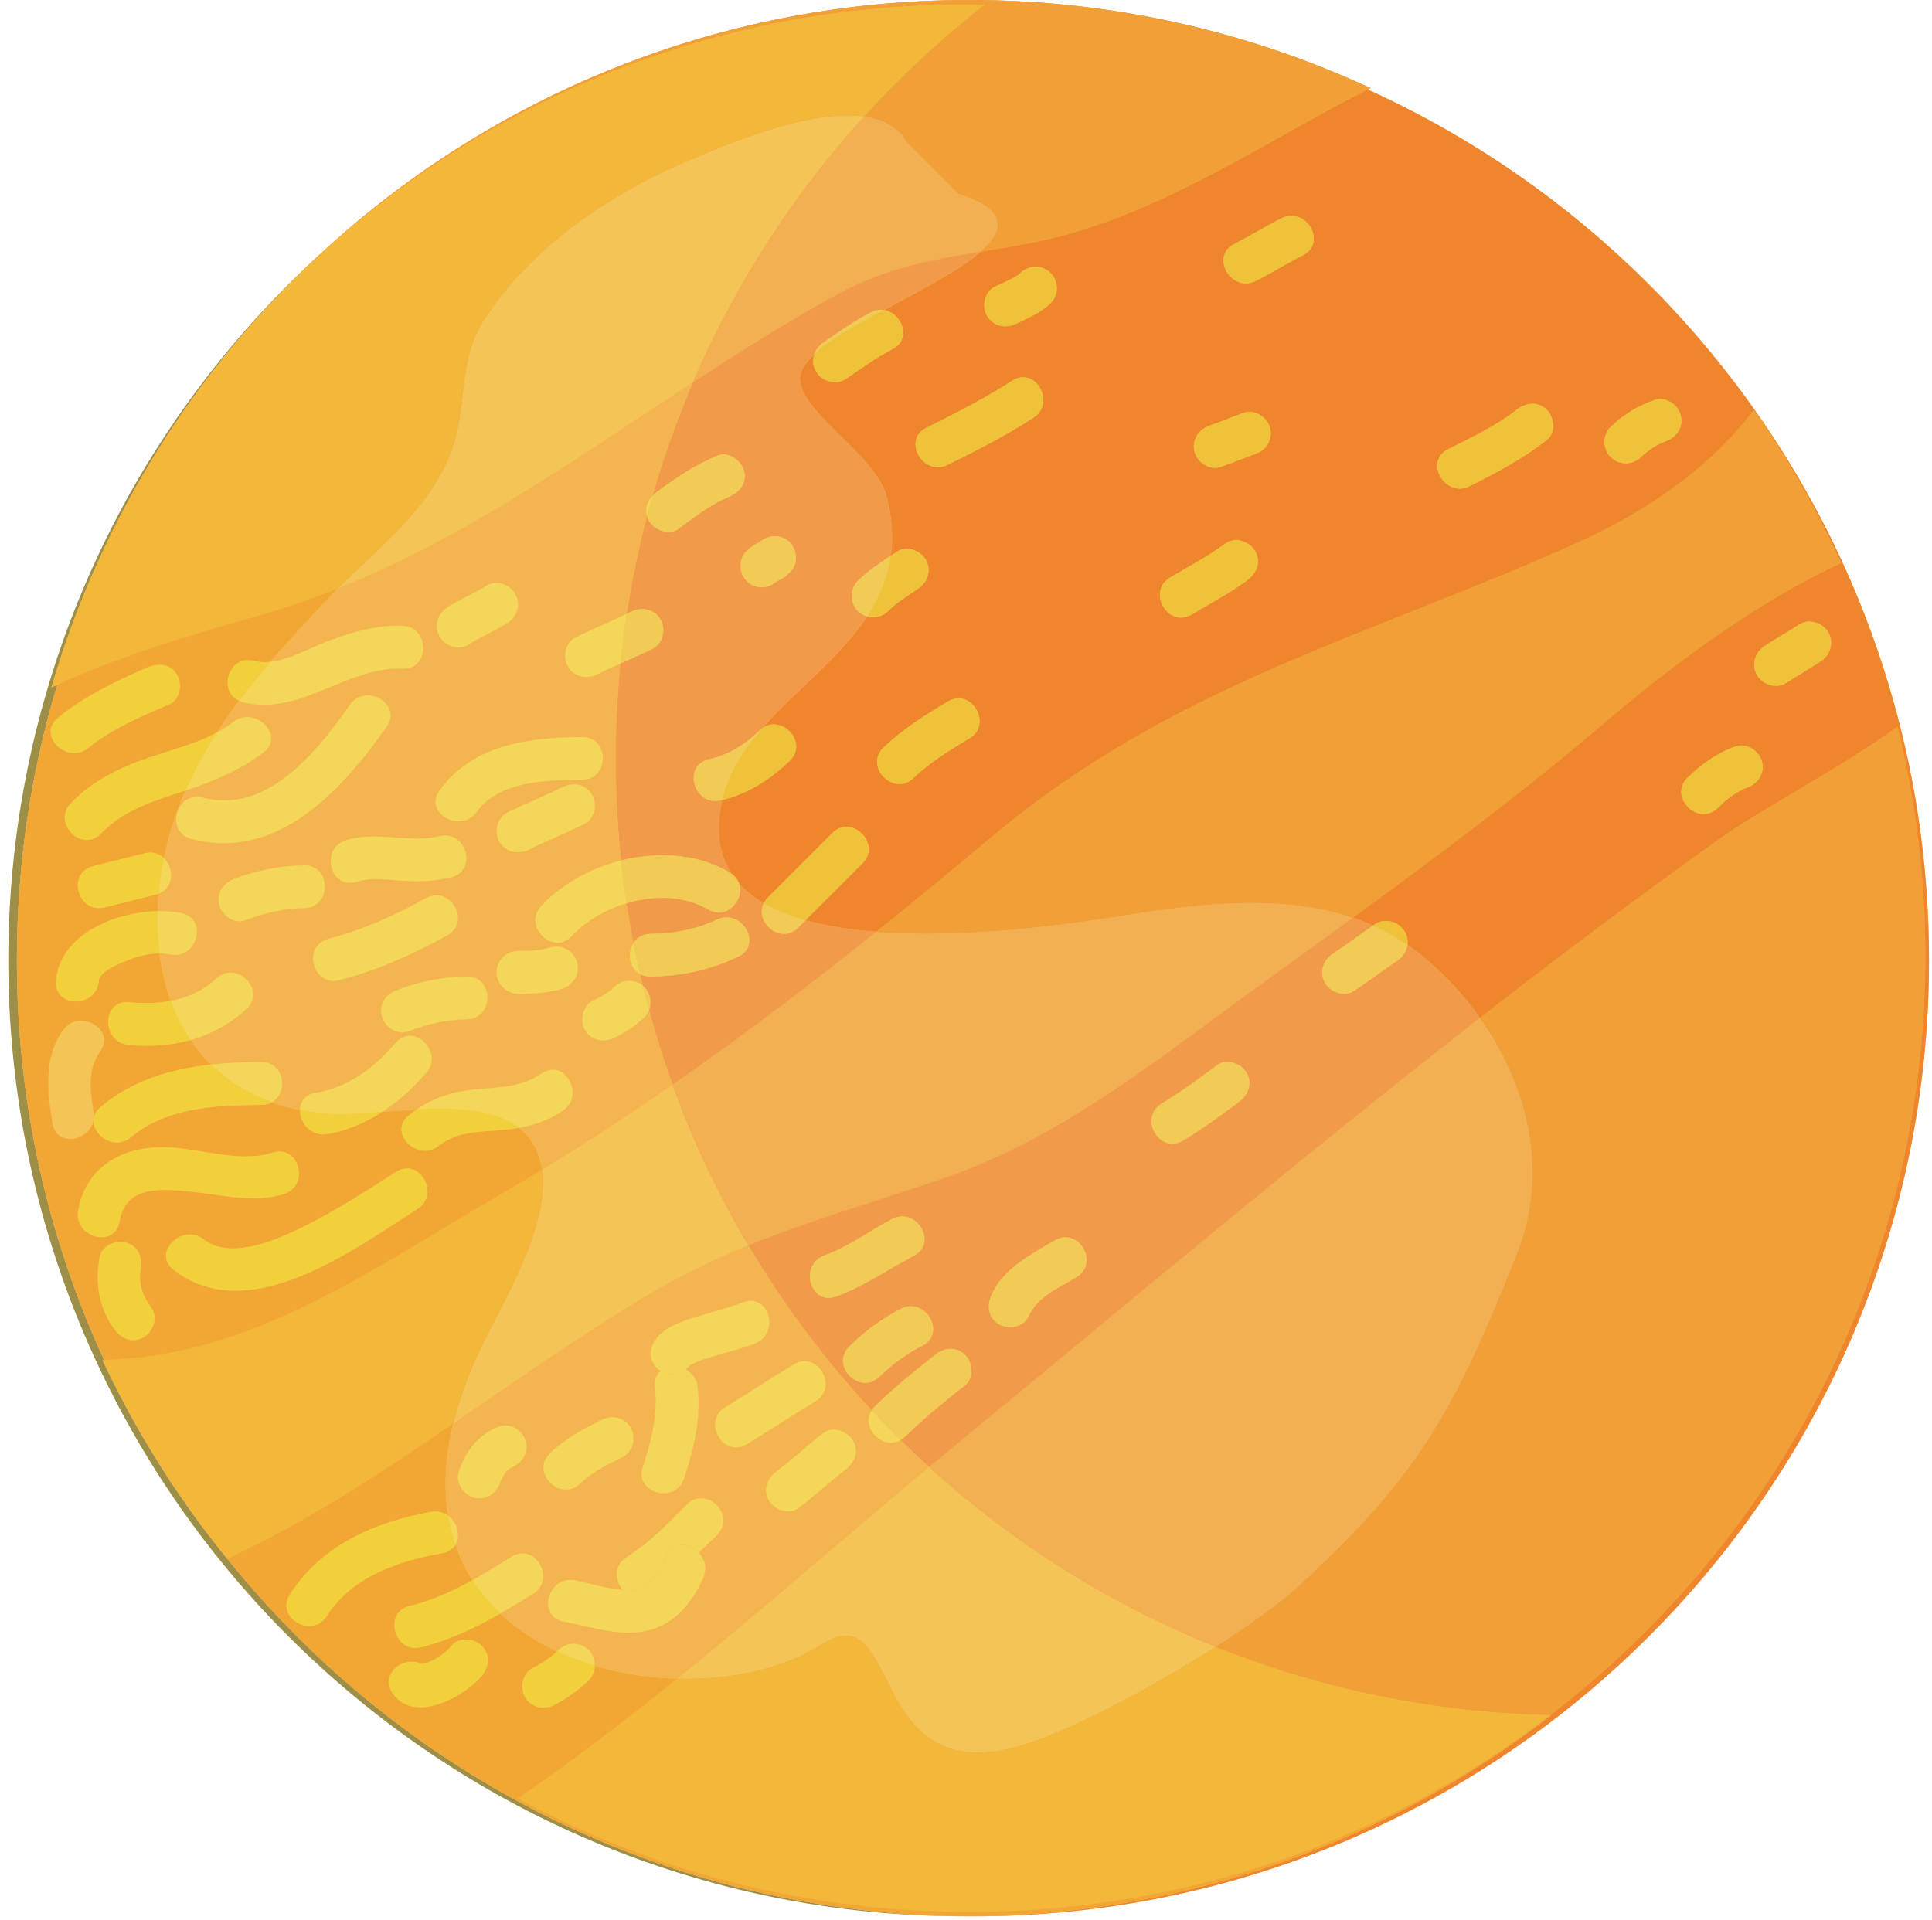 <svg width="171" height="170" viewBox="0 0 171 170" fill="none" xmlns="http://www.w3.org/2000/svg">
<path d="M170.736 85.022C170.736 131.758 132.845 169.646 86.117 169.646C39.379 169.646 1.488 131.758 1.488 85.022C1.488 38.285 39.379 0.397 86.117 0.397C132.845 0.397 170.736 38.285 170.736 85.022Z" fill="#F5C456"/>
<path d="M22.506 54.616C42.228 49.063 56.594 35.629 74.249 25.976C80.884 22.348 87.692 22.633 94.442 20.75C102.52 18.499 109.924 13.948 117.174 9.966C118.492 9.245 119.876 8.514 121.319 7.806C110.51 2.799 98.471 -1.72492e-05 85.779 -1.72492e-05C47.306 -1.72492e-05 14.823 25.686 4.554 60.848C11.035 57.829 18.352 55.788 22.506 54.616" fill="#EF8A34"/>
<path d="M83.067 104.472C93.777 100.853 102.049 94.063 111.289 87.371C121.979 79.625 132.453 72.171 142.354 63.691C147.694 59.12 155.66 53.176 162.955 49.857C160.803 45.078 158.207 40.538 155.236 36.282C151.662 41.115 146.105 45.125 139.649 48.033C120.657 56.585 103.836 60.552 87.46 74.347C73.828 85.831 59.425 96.989 43.967 105.945C34.846 111.227 25.399 117.851 14.936 119.78C12.951 120.147 10.997 120.31 9.082 120.417C12.043 126.749 15.765 132.654 20.128 138.016C33.405 131.793 44.155 122.536 57.382 114.631C65.704 109.664 74.064 107.513 83.067 104.472Z" fill="#EF8A34"/>
<path d="M152.35 74.16C128.738 90.954 106.91 109.548 84.607 127.905C71.556 138.637 59.408 149.904 45.792 159.227C57.712 165.623 71.318 169.255 85.777 169.255C132.516 169.255 170.409 131.367 170.409 84.63C170.409 77.636 169.556 70.841 167.949 64.341C162.674 68.127 155.96 71.594 152.35 74.16" fill="#EF8A34"/>
<path d="M8.953 73.783C10.858 71.8 13.367 70.97 15.922 70.142C18.594 69.277 21.103 68.323 23.332 66.589C25.264 65.093 22.556 62.435 20.652 63.911C18.567 65.534 15.868 66.163 13.403 66.989C10.749 67.879 8.24 69.062 6.272 71.105C4.584 72.863 7.256 75.544 8.953 73.783" fill="#EDBA3A"/>
<path d="M16.945 74.268C24.563 76.259 30.299 69.947 34.234 64.313C35.634 62.306 32.353 60.417 30.962 62.402C28.09 66.516 23.654 72.108 17.954 70.618C15.591 70 14.591 73.651 16.945 74.268" fill="#EDBA3A"/>
<path d="M8.742 86.829C8.814 86.001 10.584 85.287 11.195 85.042C12.372 84.569 13.791 84.227 15.058 84.489C17.439 84.982 18.454 81.334 16.065 80.839C12.066 80.01 5.337 82.029 4.968 86.829C4.771 89.265 8.562 89.246 8.742 86.829" fill="#EDBA3A"/>
<path d="M11.398 92.509C15.221 92.859 18.972 91.969 21.821 89.304C23.606 87.635 20.928 84.963 19.143 86.627C17.006 88.622 14.202 88.98 11.398 88.723C8.964 88.5 8.982 92.289 11.398 92.509" fill="#EDBA3A"/>
<path d="M21.741 81.462C23.425 80.812 25.109 80.419 26.919 80.394C29.354 80.359 29.363 76.572 26.919 76.608C24.792 76.638 22.719 77.046 20.737 77.811C19.777 78.182 19.116 79.07 19.415 80.14C19.669 81.06 20.782 81.833 21.741 81.462" fill="#EDBA3A"/>
<path d="M9.244 80.328C10.76 79.949 12.276 79.571 13.792 79.192C16.16 78.6 15.156 74.949 12.787 75.542C11.271 75.921 9.755 76.298 8.239 76.677C5.871 77.269 6.876 80.92 9.244 80.328Z" fill="#EDBA3A"/>
<path d="M30.076 86.762C33.408 85.882 36.603 84.472 39.615 82.786C41.742 81.59 39.834 78.32 37.698 79.515C34.96 81.052 32.112 82.31 29.072 83.112C26.708 83.732 27.712 87.384 30.076 86.762Z" fill="#EDBA3A"/>
<path d="M42.177 71.886C44.202 69.096 48.425 69.051 51.527 69.037C53.965 69.026 53.965 65.242 51.527 65.252C46.824 65.273 41.855 65.908 38.91 69.975C37.474 71.956 40.76 73.842 42.177 71.886Z" fill="#EDBA3A"/>
<path d="M63.763 70.864C66.119 70.342 68.186 69.014 69.899 67.349C71.65 65.644 68.968 62.969 67.218 64.672C65.951 65.908 64.499 66.827 62.758 67.213C60.374 67.743 61.38 71.393 63.763 70.864Z" fill="#EDBA3A"/>
<path d="M52.86 59.693C54.485 58.895 56.156 58.221 57.781 57.422C58.704 56.966 58.953 55.674 58.455 54.832C57.91 53.895 56.793 53.697 55.87 54.152C54.245 54.952 52.564 55.626 50.948 56.425C50.025 56.88 49.776 58.172 50.265 59.014C50.819 59.951 51.927 60.149 52.86 59.693Z" fill="#EDBA3A"/>
<path d="M41.504 57.043C42.593 56.335 43.82 55.857 44.909 55.149C45.779 54.59 46.127 53.48 45.587 52.559C45.083 51.7 43.866 51.32 43.005 51.88C41.907 52.588 40.689 53.066 39.59 53.773C38.73 54.333 38.373 55.442 38.913 56.363C39.417 57.223 40.634 57.604 41.504 57.043Z" fill="#EDBA3A"/>
<path d="M60.052 46.818C61.462 45.767 62.9 44.659 64.524 43.98C65.48 43.584 66.147 42.741 65.851 41.651C65.6 40.75 64.478 39.932 63.522 40.329C61.546 41.151 59.848 42.272 58.15 43.549C57.325 44.166 56.898 45.172 57.464 46.139C57.946 46.953 59.227 47.438 60.052 46.818" fill="#EDBA3A"/>
<path d="M68.766 51.445L68.896 51.331C68.766 51.43 68.636 51.528 68.515 51.628C68.663 51.508 68.84 51.419 69.017 51.33C69.343 51.166 69.641 50.937 69.901 50.687C70.655 49.978 70.618 48.724 69.901 48.01C69.157 47.266 67.975 47.302 67.231 48.01L67.1 48.124C67.231 48.025 67.352 47.926 67.482 47.828C67.324 47.947 67.156 48.036 66.979 48.125C66.654 48.288 66.356 48.518 66.095 48.768C65.342 49.477 65.379 50.73 66.095 51.445C66.83 52.189 68.022 52.153 68.766 51.445Z" fill="#EDBA3A"/>
<path d="M80.881 68.86C82.34 67.443 84.062 66.409 85.794 65.37C87.892 64.115 85.991 60.841 83.893 62.101C81.888 63.304 79.893 64.544 78.209 66.183C76.458 67.888 79.131 70.562 80.881 68.86" fill="#EDBA3A"/>
<path d="M105.488 54.39C107.141 53.404 108.852 52.505 110.41 51.361C111.232 50.751 111.652 49.732 111.088 48.772C110.61 47.952 109.33 47.48 108.498 48.092C106.941 49.237 105.23 50.134 103.577 51.121C101.484 52.369 103.386 55.643 105.488 54.39" fill="#EDBA3A"/>
<path d="M108.059 41.331C109.083 40.984 110.077 40.543 111.091 40.195C112.066 39.863 112.697 38.907 112.411 37.867C112.152 36.917 111.062 36.212 110.087 36.544C109.064 36.892 108.079 37.332 107.055 37.68C106.08 38.013 105.449 38.969 105.736 40.009C105.994 40.958 107.084 41.664 108.059 41.331Z" fill="#EDBA3A"/>
<path d="M111.166 24.86C112.576 24.144 113.919 23.305 115.329 22.589C117.506 21.484 115.588 18.218 113.42 19.32C112.01 20.035 110.667 20.875 109.257 21.591C107.079 22.696 108.998 25.963 111.166 24.86Z" fill="#EDBA3A"/>
<path d="M10.565 108.158C11.143 104.968 14.054 105.228 16.712 105.475C19.442 105.728 22.452 106.565 25.146 105.694C27.46 104.946 26.466 101.29 24.143 102.043C21.196 102.996 17.471 101.585 14.434 101.566C10.736 101.541 7.599 103.331 6.921 107.151C6.488 109.538 10.14 110.558 10.565 108.158" fill="#EDBA3A"/>
<path d="M11.599 100.663C14.741 98.024 19.219 97.825 23.128 97.81C25.575 97.801 25.575 94.014 23.128 94.024C18.09 94.043 12.917 94.631 8.926 97.986C7.048 99.558 9.739 102.222 11.599 100.663" fill="#EDBA3A"/>
<path d="M28.93 100.395C32.411 99.841 35.464 97.604 37.715 94.986C39.3 93.146 36.639 90.456 35.036 92.309C33.158 94.496 30.835 96.281 27.928 96.744C25.522 97.127 26.543 100.775 28.93 100.395Z" fill="#EDBA3A"/>
<path d="M36.128 91.305C37.819 90.656 39.5 90.263 41.31 90.237C43.741 90.201 43.751 86.415 41.31 86.451C39.181 86.481 37.106 86.889 35.122 87.654C34.163 88.025 33.505 88.913 33.806 89.983C34.053 90.902 35.168 91.677 36.128 91.305" fill="#EDBA3A"/>
<path d="M54.375 91.872C55.344 91.386 56.248 90.823 57.032 90.061C57.77 89.342 57.752 88.106 57.032 87.385C56.294 86.648 55.095 86.665 54.357 87.385C54.191 87.543 54.025 87.692 53.849 87.837C54.181 87.561 53.674 87.942 53.6 87.987C53.24 88.22 52.853 88.411 52.465 88.603C51.543 89.064 51.285 90.347 51.783 91.194C52.327 92.125 53.453 92.334 54.375 91.872" fill="#EDBA3A"/>
<path d="M50.593 82.869C53.423 79.858 58.973 78.326 62.686 80.516C64.792 81.758 66.695 78.485 64.597 77.247C59.447 74.212 51.901 75.952 47.911 80.192C46.249 81.97 48.913 84.652 50.593 82.869Z" fill="#EDBA3A"/>
<path d="M15.354 112.402C21.977 117.592 31.27 110.654 36.956 107.018C39.006 105.707 37.111 102.43 35.042 103.748C32.409 105.432 29.804 107.137 26.997 108.532C24.683 109.684 20.456 111.626 18.032 109.724C16.137 108.236 13.431 110.896 15.354 112.402" fill="#EDBA3A"/>
<path d="M28.931 143.059C31.167 139.558 35.265 138.184 39.162 137.493C41.562 137.068 40.54 133.419 38.158 133.843C33.23 134.716 28.438 136.798 25.664 141.148C24.349 143.214 27.626 145.111 28.931 143.059Z" fill="#EDBA3A"/>
<path d="M37.265 145.826C40.879 144.941 44.053 143.045 47.172 141.091C49.246 139.802 47.347 136.525 45.264 137.822C42.411 139.609 39.558 141.367 36.256 142.174C33.889 142.754 34.889 146.404 37.265 145.826Z" fill="#EDBA3A"/>
<path d="M51.349 131.328C52.428 130.287 53.801 129.638 55.129 128.974C56.059 128.512 56.308 127.23 55.81 126.384C55.267 125.452 54.142 125.244 53.221 125.705C51.598 126.52 49.995 127.376 48.677 128.651C46.916 130.348 49.598 133.022 51.349 131.328" fill="#EDBA3A"/>
<path d="M66.113 127.843C68.147 126.611 70.133 125.288 72.176 124.057C74.256 122.796 72.353 119.521 70.254 120.788C68.221 122.02 66.244 123.342 64.201 124.574C62.112 125.835 64.015 129.11 66.113 127.843Z" fill="#EDBA3A"/>
<path d="M57.404 141.09C59.676 139.675 61.577 137.757 63.468 135.873C65.192 134.146 62.513 131.468 60.788 133.195C59.138 134.849 57.488 136.58 55.495 137.821C53.427 139.107 55.328 142.383 57.404 141.09Z" fill="#EDBA3A"/>
<path d="M49.076 150.933C50.18 150.368 51.228 149.608 52.111 148.744C52.846 148.023 52.828 146.789 52.111 146.066C51.375 145.331 50.17 145.346 49.425 146.066C49.269 146.223 49.113 146.373 48.938 146.518C48.846 146.593 48.754 146.666 48.672 146.739C48.966 146.496 48.515 146.842 48.488 146.859C48.065 147.159 47.623 147.428 47.163 147.664C46.253 148.134 45.986 149.401 46.483 150.254C47.035 151.18 48.157 151.403 49.076 150.933" fill="#EDBA3A"/>
<path d="M91.02 116.565C91.787 114.83 93.709 114 95.262 113.079C97.355 111.832 95.452 108.559 93.35 109.81C91.257 111.056 88.785 112.309 87.744 114.655C87.327 115.598 87.46 116.68 88.426 117.244C89.24 117.721 90.603 117.51 91.02 116.565" fill="#EDBA3A"/>
<path d="M73.996 114.782C76.464 113.9 78.565 112.376 80.882 111.184C83.049 110.066 81.135 106.799 78.968 107.914C76.961 108.948 75.122 110.369 72.983 111.131C70.704 111.946 71.689 115.605 73.996 114.782Z" fill="#EDBA3A"/>
<path d="M104.723 100.963C106.442 99.925 108.056 98.755 109.651 97.556C110.473 96.938 110.893 95.933 110.33 94.966C109.852 94.152 108.562 93.667 107.741 94.287C106.136 95.486 104.522 96.656 102.822 97.695C100.73 98.958 102.64 102.234 104.723 100.963" fill="#EDBA3A"/>
<path d="M119.869 87.71C121.151 86.851 122.375 85.92 123.656 85.06C124.514 84.486 124.88 83.403 124.331 82.471C123.839 81.623 122.606 81.215 121.748 81.791C120.466 82.651 119.233 83.582 117.961 84.442C117.103 85.015 116.727 86.098 117.276 87.031C117.777 87.878 119.011 88.287 119.869 87.71" fill="#EDBA3A"/>
<path d="M152.047 71.513C152.469 71.1 152.892 70.716 153.374 70.389C153.61 70.223 153.875 70.079 154.13 69.941C154.258 69.876 154.376 69.815 154.514 69.758C154.376 69.821 154.416 69.812 154.622 69.729C155.595 69.385 156.234 68.447 155.949 67.4C155.684 66.457 154.593 65.735 153.619 66.078C151.978 66.653 150.611 67.626 149.373 68.836C147.633 70.548 150.307 73.223 152.047 71.513" fill="#EDBA3A"/>
<path d="M158.116 60.449C159.102 59.793 160.148 59.213 161.135 58.557C161.993 57.989 162.359 56.894 161.816 55.967C161.313 55.113 160.089 54.718 159.231 55.288C158.234 55.944 157.198 56.525 156.201 57.181C155.343 57.748 154.978 58.844 155.52 59.77C156.024 60.624 157.247 61.019 158.116 60.449" fill="#EDBA3A"/>
<path d="M83.903 41.142C86.482 39.853 89.06 38.557 91.478 36.977C93.509 35.647 91.62 32.367 89.57 33.708C87.152 35.288 84.564 36.584 81.995 37.873C79.804 38.965 81.731 42.231 83.903 41.142Z" fill="#EDBA3A"/>
<path d="M74.822 33.571C76.19 32.651 77.511 31.675 78.982 30.92C81.155 29.805 79.235 26.538 77.07 27.651C75.599 28.406 74.269 29.382 72.901 30.302C72.058 30.876 71.674 31.959 72.226 32.891C72.723 33.739 73.96 34.147 74.822 33.571Z" fill="#EDBA3A"/>
<path d="M89.958 28.649C91.045 28.119 92.103 27.69 92.991 26.839C93.737 26.127 93.709 24.878 92.991 24.161C92.245 23.419 91.064 23.45 90.317 24.161C90.242 24.237 90.157 24.309 90.072 24.378C90.251 24.247 90.242 24.244 90.072 24.368C89.845 24.519 89.609 24.643 89.373 24.764C88.938 24.986 88.485 25.166 88.05 25.38C87.115 25.832 86.879 27.13 87.37 27.97C87.918 28.908 89.033 29.102 89.958 28.649" fill="#EDBA3A"/>
<path d="M78.605 54.097C79.393 53.327 80.265 52.781 81.249 52.121C82.103 51.55 82.478 50.462 81.934 49.531C81.437 48.682 80.199 48.279 79.346 48.852C78.164 49.639 76.954 50.428 75.932 51.42C75.192 52.139 75.21 53.375 75.932 54.097C76.664 54.834 77.874 54.816 78.605 54.097" fill="#EDBA3A"/>
<path d="M130.087 43.036C132.487 41.838 134.79 40.601 136.908 38.954C137.724 38.319 137.568 36.939 136.908 36.277C136.111 35.481 135.042 35.644 134.236 36.277C132.39 37.707 130.252 38.73 128.173 39.767C125.996 40.86 127.91 44.124 130.087 43.036" fill="#EDBA3A"/>
<path d="M145.234 40.468C145.84 39.879 146.692 39.321 147.436 39.062C148.404 38.719 149.04 37.781 148.757 36.733C148.492 35.791 147.396 35.068 146.428 35.411C144.97 35.924 143.668 36.716 142.562 37.791C141.818 38.51 141.838 39.746 142.562 40.468C143.296 41.205 144.5 41.188 145.234 40.468Z" fill="#EDBA3A"/>
<path d="M38.852 101.422C40.396 100.178 42.399 100.196 44.273 100.051C46.277 99.895 48.17 99.479 49.833 98.311C51.809 96.917 49.916 93.633 47.912 95.041C46.157 96.281 44.172 96.248 42.114 96.435C39.844 96.64 37.951 97.31 36.178 98.745C34.276 100.28 36.968 102.941 38.852 101.422" fill="#EDBA3A"/>
<path d="M13.403 115.784C12.633 114.709 12.221 113.661 12.463 112.321C12.642 111.306 12.203 110.285 11.146 109.992C10.214 109.738 8.996 110.298 8.817 111.315C8.405 113.627 8.745 115.765 10.143 117.695C10.743 118.53 11.773 118.934 12.731 118.375C13.555 117.89 14.012 116.623 13.403 115.784" fill="#EDBA3A"/>
<path d="M34.743 149.877C36.617 152.66 41.048 150.249 42.639 148.367C43.306 147.58 43.415 146.464 42.639 145.69C41.953 145.005 40.628 144.901 39.961 145.69C39.431 146.316 38.855 146.723 38.115 147.076C37.923 147.169 37.558 147.25 37.302 147.311C37.64 147.232 37.156 147.317 37.101 147.318C37.165 147.332 37.247 147.345 37.311 147.359C36.873 147.229 37.101 147.432 38.015 147.966C36.662 145.95 33.382 147.842 34.743 149.877Z" fill="#EDBA3A"/>
<path d="M44.265 131.251C44.302 131.151 44.338 131.054 44.375 130.956C44.283 131.163 44.283 131.168 44.375 130.971C44.494 130.729 44.631 130.504 44.787 130.284C44.65 130.455 44.65 130.46 44.787 130.298C44.888 130.18 44.998 130.074 45.117 129.971C44.934 130.106 44.934 130.115 45.108 129.995C45.19 129.943 45.63 129.773 45.218 129.922C46.179 129.568 46.829 128.652 46.536 127.594C46.28 126.663 45.181 125.916 44.21 126.273C42.36 126.95 41.252 128.429 40.62 130.245C40.281 131.219 40.995 132.314 41.939 132.573C42.983 132.861 43.926 132.225 44.265 131.251Z" fill="#EDBA3A"/>
<path d="M49.894 143.552C52.079 143.972 54.329 144.738 56.579 144.476C59.394 144.15 61.171 142.145 62.245 139.653C63.199 137.436 59.94 135.505 58.977 137.742C58.338 139.236 57.616 140.665 55.829 140.752C54.19 140.832 52.495 140.208 50.894 139.901C48.505 139.445 47.486 143.093 49.894 143.552" fill="#EDBA3A"/>
<path d="M70.652 133.522C72.09 132.436 73.398 131.201 74.817 130.115C75.639 129.492 76.068 128.497 75.499 127.524C75.022 126.716 73.734 126.22 72.903 126.846C71.483 127.933 70.176 129.167 68.747 130.253C67.925 130.877 67.496 131.871 68.066 132.843C68.542 133.653 69.83 134.149 70.652 133.522" fill="#EDBA3A"/>
<path d="M60.548 130.871C61.408 128.256 62.065 125.565 61.751 122.796C61.482 120.398 57.689 120.372 57.966 122.796C58.244 125.265 57.661 127.535 56.893 129.864C56.134 132.19 59.789 133.18 60.548 130.871" fill="#EDBA3A"/>
<path d="M60.811 121.113C61.229 120.591 62.493 120.276 63.302 120.027C64.464 119.672 65.654 119.384 66.788 118.95C69.046 118.088 68.07 114.427 65.784 115.3C64.427 115.818 63.005 116.151 61.61 116.59C60.43 116.964 58.943 117.427 58.134 118.436C57.493 119.241 57.344 120.324 58.134 121.113C58.803 121.782 60.16 121.921 60.811 121.113" fill="#EDBA3A"/>
<path d="M77.849 121.868C78.976 120.763 80.233 119.856 81.632 119.135C83.809 118.019 81.895 114.752 79.727 115.866C78.056 116.725 76.517 117.875 75.174 119.191C73.438 120.904 76.113 123.579 77.849 121.868Z" fill="#EDBA3A"/>
<path d="M80.124 127.168C81.788 125.531 83.612 124.079 85.426 122.625C86.234 121.979 86.093 120.617 85.426 119.948C84.636 119.158 83.555 119.304 82.747 119.948C80.932 121.402 79.109 122.854 77.445 124.491C75.706 126.207 78.394 128.884 80.124 127.168Z" fill="#EDBA3A"/>
<path d="M21.487 62.154C24.2 62.885 26.749 61.838 29.299 60.792C31.366 59.946 33.442 59.102 35.627 59.193C38.067 59.295 38.058 55.51 35.627 55.407C33.232 55.306 30.974 56.011 28.762 56.865C26.95 57.566 24.5 59.043 22.497 58.504C20.139 57.867 19.138 61.519 21.487 62.154" fill="#EDBA3A"/>
<path d="M31.586 78.053C32.819 77.65 34.207 77.885 35.476 77.963C36.974 78.054 38.453 78.029 39.923 77.675C42.288 77.101 41.283 73.449 38.91 74.024C37.622 74.335 36.298 74.24 34.983 74.145C33.495 74.038 32.016 73.931 30.582 74.403C28.272 75.161 29.267 78.817 31.586 78.053Z" fill="#EDBA3A"/>
<path d="M46.808 75.215C48.426 74.416 50.109 73.741 51.728 72.942C52.647 72.487 52.896 71.194 52.408 70.353C51.856 69.416 50.744 69.217 49.815 69.673C48.187 70.472 46.514 71.147 44.895 71.946C43.966 72.401 43.718 73.693 44.215 74.535C44.757 75.472 45.879 75.67 46.808 75.215Z" fill="#EDBA3A"/>
<path d="M45.849 87.968C47.162 87.967 48.494 87.914 49.762 87.522C50.736 87.216 51.361 86.212 51.076 85.193C50.809 84.222 49.734 83.565 48.751 83.87C47.787 84.17 46.868 84.181 45.849 84.182C44.81 84.183 43.956 85.042 43.956 86.075C43.956 87.107 44.81 87.968 45.849 87.968Z" fill="#EDBA3A"/>
<path d="M57.587 86.451C60.327 86.418 62.881 85.859 65.36 84.679C67.561 83.628 65.638 80.365 63.447 81.409C61.581 82.295 59.64 82.64 57.587 82.665C55.145 82.694 55.145 86.48 57.587 86.451" fill="#EDBA3A"/>
<path d="M70.663 82.111C72.552 80.218 74.45 78.325 76.338 76.432C78.068 74.704 75.385 72.027 73.664 73.755C71.775 75.647 69.877 77.541 67.989 79.434C66.259 81.161 68.933 83.838 70.663 82.111Z" fill="#EDBA3A"/>
<path d="M7.809 66.211C9.944 64.492 12.5 63.412 15.003 62.342C15.954 61.935 16.151 60.559 15.685 59.752C15.111 58.781 14.034 58.666 13.092 59.073C10.249 60.291 7.557 61.583 5.135 63.533C3.234 65.067 5.934 67.727 7.809 66.211Z" fill="#EDBA3A"/>
<path d="M86.117 169.646C85.988 169.646 85.859 169.646 85.73 169.645C105.171 169.559 123.055 162.921 137.299 151.828C137.279 151.828 137.249 151.827 137.229 151.827C157.395 136.359 170.408 112.014 170.408 84.632C170.408 77.637 169.545 70.844 167.948 64.343C162.671 68.129 155.956 71.596 152.346 74.161C145.085 79.328 137.983 84.666 130.99 90.114C129.602 88.161 127.955 86.376 126.13 84.831C125.614 84.404 125.098 84.01 124.573 83.649C124.622 83.262 124.553 82.855 124.335 82.475C123.997 81.898 123.313 81.526 122.648 81.526C122.331 81.526 122.023 81.61 121.746 81.795C121.666 81.844 121.597 81.893 121.528 81.943C120.942 81.681 120.347 81.449 119.742 81.244C127.499 75.599 135.077 69.923 142.357 63.693C147.694 59.121 155.649 53.178 162.949 49.86C160.797 45.08 158.198 40.54 155.232 36.283C151.651 41.117 146.107 45.127 139.649 48.035C120.655 56.586 103.832 60.553 87.456 74.349C84.202 77.09 80.909 79.81 77.567 82.488C75.335 82.319 73.202 81.996 71.308 81.466C72.984 79.789 74.66 78.114 76.337 76.439C77.666 75.105 76.376 73.203 74.918 73.203C74.492 73.203 74.055 73.369 73.659 73.762C71.764 75.654 69.869 77.548 67.975 79.441C67.816 79.606 67.687 79.779 67.598 79.955C66.755 79.461 66.011 78.885 65.416 78.216C65.307 77.892 65.088 77.59 64.741 77.349C63.928 76.098 63.511 74.572 63.64 72.724C63.68 72.067 63.779 71.437 63.918 70.832C66.209 70.285 68.223 68.981 69.899 67.353C71.258 66.033 69.949 64.13 68.481 64.13C68.153 64.13 67.806 64.228 67.489 64.454C70.415 61.1 74.333 58.247 76.743 54.579C76.912 54.625 77.09 54.648 77.259 54.648C77.745 54.648 78.231 54.463 78.608 54.102C79.392 53.333 80.264 52.785 81.246 52.126C82.109 51.555 82.477 50.467 81.931 49.537C81.594 48.96 80.919 48.589 80.245 48.589C79.927 48.589 79.62 48.673 79.342 48.857C79.173 48.967 79.015 49.077 78.846 49.187C79.054 47.646 78.975 45.953 78.509 44.055C77.606 40.267 70.772 36.581 70.802 33.455C70.812 32.798 71.308 32.088 72.071 31.377C71.903 31.86 71.933 32.4 72.23 32.897C72.567 33.472 73.242 33.845 73.906 33.845C74.224 33.845 74.541 33.76 74.819 33.575C76.188 32.656 77.507 31.679 78.975 30.924C80.751 30.018 79.808 27.689 78.231 27.449C78.925 27.079 79.531 26.768 79.937 26.538C81.723 25.528 84.907 23.951 86.791 22.288C89.34 21.869 91.89 21.467 94.439 20.758C102.523 18.507 109.922 13.955 117.173 9.974C118.413 9.293 119.722 8.604 121.071 7.933C150.372 21.24 170.736 50.751 170.736 85.022C170.736 131.758 132.845 169.646 86.117 169.646V169.646ZM154.131 65.995C153.963 65.995 153.784 66.023 153.615 66.081C151.979 66.658 150.61 67.631 149.38 68.84C148.021 70.165 149.33 72.067 150.789 72.067C151.215 72.067 151.661 71.904 152.048 71.517C152.475 71.104 152.891 70.722 153.377 70.394C153.615 70.228 153.873 70.084 154.131 69.945C154.25 69.88 154.379 69.819 154.508 69.762C154.449 69.79 154.429 69.804 154.429 69.804C154.439 69.804 154.508 69.779 154.627 69.733C155.599 69.39 156.234 68.451 155.946 67.405C155.728 66.625 154.945 65.995 154.131 65.995V65.995ZM84.837 61.825C84.54 61.825 84.212 61.91 83.885 62.108C81.881 63.311 79.888 64.551 78.201 66.189C76.842 67.51 78.142 69.412 79.61 69.412C80.046 69.412 80.483 69.251 80.879 68.867C82.328 67.45 84.064 66.417 85.789 65.377C87.555 64.319 86.484 61.825 84.837 61.825ZM160.132 55.027C159.825 55.027 159.497 55.11 159.22 55.294C158.228 55.949 157.186 56.53 156.194 57.187C155.341 57.753 154.974 58.849 155.52 59.776C155.857 60.354 156.532 60.722 157.196 60.722C157.514 60.722 157.831 60.639 158.109 60.455C159.101 59.799 160.142 59.218 161.134 58.562C161.997 57.995 162.354 56.899 161.818 55.973C161.471 55.395 160.807 55.027 160.132 55.027ZM109.377 47.821C109.069 47.821 108.752 47.906 108.494 48.1C106.937 49.245 105.221 50.143 103.574 51.129C101.799 52.182 102.88 54.679 104.526 54.679C104.834 54.679 105.151 54.593 105.479 54.398C107.135 53.412 108.841 52.513 110.398 51.369C111.232 50.759 111.648 49.74 111.083 48.78C110.755 48.219 110.051 47.821 109.377 47.821ZM135.652 35.743C135.166 35.743 134.66 35.947 134.234 36.282C132.399 37.711 130.246 38.735 128.173 39.771C126.299 40.711 127.459 43.26 129.205 43.26C129.492 43.26 129.78 43.192 130.088 43.041C132.488 41.842 134.789 40.605 136.912 38.958C137.725 38.323 137.567 36.943 136.912 36.282C136.535 35.905 136.098 35.743 135.652 35.743V35.743ZM110.587 36.467C110.418 36.467 110.25 36.494 110.081 36.552C109.059 36.9 108.077 37.339 107.056 37.687C106.074 38.02 105.449 38.976 105.727 40.016C105.945 40.803 106.728 41.422 107.552 41.422C107.72 41.422 107.889 41.395 108.057 41.337C109.079 40.99 110.071 40.55 111.083 40.202C112.065 39.87 112.69 38.913 112.402 37.874C112.194 37.087 111.4 36.467 110.587 36.467ZM90.541 33.397C90.233 33.397 89.896 33.494 89.569 33.714C87.148 35.293 84.569 36.589 81.99 37.878C80.116 38.817 81.266 41.366 83.022 41.366C83.3 41.366 83.597 41.299 83.895 41.147C86.484 39.859 89.063 38.561 91.473 36.983C93.169 35.871 92.128 33.397 90.541 33.397V33.397ZM146.94 35.329C146.761 35.329 146.593 35.356 146.424 35.416C144.976 35.928 143.667 36.72 142.566 37.795C141.822 38.514 141.842 39.751 142.566 40.473C142.933 40.839 143.409 41.019 143.895 41.019C144.381 41.019 144.867 40.835 145.234 40.473C145.849 39.883 146.692 39.326 147.436 39.067C148.408 38.724 149.043 37.785 148.755 36.738C148.537 35.958 147.753 35.329 146.94 35.329ZM90.164 24.309C90.144 24.323 90.114 24.345 90.074 24.373C89.846 24.524 89.608 24.648 89.37 24.769C88.934 24.991 88.487 25.171 88.051 25.385C87.119 25.837 86.88 27.135 87.367 27.975C87.734 28.593 88.339 28.887 88.973 28.887C89.301 28.887 89.648 28.808 89.955 28.653C91.046 28.123 92.098 27.694 92.991 26.843C93.734 26.132 93.705 24.882 92.991 24.166C92.624 23.799 92.147 23.621 91.671 23.621C91.185 23.621 90.689 23.807 90.312 24.166C90.263 24.215 90.213 24.263 90.164 24.309V24.309ZM114.306 19.103C114.019 19.103 113.721 19.172 113.414 19.326C112.005 20.043 110.656 20.883 109.248 21.599C107.373 22.548 108.534 25.091 110.269 25.091C110.557 25.091 110.855 25.023 111.162 24.867C112.571 24.151 113.91 23.313 115.328 22.596C117.193 21.646 116.042 19.103 114.306 19.103Z" fill="#EF852C"/>
<path d="M86.799 22.281C88.847 20.471 89.357 18.561 84.847 17.167L80.299 12.625C79.52 11.243 78.164 10.547 76.501 10.309C79.77 6.714 83.337 3.401 87.184 0.413C86.578 0.399 85.972 0.39 85.366 0.39C63.577 0.39 43.711 8.624 28.71 22.15C43.759 8.393 63.788 0 85.78 0C98.473 0 110.512 2.799 121.32 7.806C121.243 7.847 121.156 7.886 121.079 7.926C119.724 8.596 118.416 9.285 117.175 9.966C109.925 13.948 102.521 18.499 94.444 20.75C91.895 21.46 89.347 21.862 86.799 22.281" fill="#F0A036"/>
<path d="M81.911 82.638C80.45 82.638 78.989 82.591 77.567 82.483C80.914 79.805 84.211 77.083 87.458 74.343C103.835 60.548 120.655 56.58 139.648 48.029C146.103 45.121 151.661 41.111 155.234 36.277C158.206 40.534 160.802 45.074 162.954 49.853C155.659 53.172 147.693 59.115 142.352 63.687C135.077 69.917 127.496 75.593 119.747 81.238C116.885 80.266 113.854 79.913 110.774 79.913C106.915 79.913 102.996 80.467 99.235 81.058C95.997 81.566 88.919 82.638 81.911 82.638" fill="#F0A036"/>
<path d="M137.236 151.824C126.774 151.596 116.797 149.474 107.614 145.786C110.599 143.879 113.188 142.019 114.754 140.595C125.316 130.956 128.638 125.241 134.311 110.902C137.117 103.797 135.293 96.153 130.998 90.112C137.99 84.664 145.091 79.326 152.35 74.159C155.96 71.594 162.673 68.127 167.949 64.341C169.556 70.841 170.409 77.635 170.409 84.63C170.409 112.012 157.398 136.358 137.236 151.824" fill="#F0A036"/>
<path d="M63.924 70.825C64.51 68.384 65.841 66.336 67.489 64.448C67.815 64.222 68.15 64.124 68.485 64.124C69.956 64.124 71.259 66.027 69.9 67.347C68.225 68.974 66.214 70.278 63.924 70.825" fill="#EFC23A"/>
<path d="M79.615 69.408C78.148 69.408 76.849 67.506 78.195 66.186C79.888 64.547 81.883 63.307 83.887 62.103C84.216 61.906 84.536 61.82 84.837 61.82C86.484 61.82 87.556 64.314 85.797 65.373C84.056 66.412 82.335 67.445 80.876 68.862C80.481 69.246 80.039 69.408 79.615 69.408" fill="#EFC23A"/>
<path d="M104.533 54.671C102.89 54.671 101.81 52.174 103.578 51.121C105.231 50.134 106.942 49.237 108.499 48.092C108.767 47.898 109.073 47.813 109.388 47.813C110.057 47.813 110.764 48.211 111.089 48.772C111.653 49.732 111.232 50.751 110.411 51.361C108.853 52.505 107.142 53.404 105.489 54.39C105.164 54.586 104.839 54.671 104.533 54.671" fill="#EFC23A"/>
<path d="M107.553 41.415C106.74 41.415 105.946 40.796 105.736 40.009C105.449 38.969 106.08 38.013 107.055 37.68C108.079 37.332 109.064 36.892 110.087 36.544C110.249 36.488 110.421 36.461 110.594 36.461C111.406 36.461 112.2 37.08 112.411 37.867C112.697 38.907 112.066 39.863 111.091 40.195C110.077 40.543 109.083 40.984 108.059 41.331C107.897 41.388 107.725 41.415 107.553 41.415Z" fill="#EFC23A"/>
<path d="M110.272 25.087C108.527 25.087 107.376 22.544 109.256 21.594C110.656 20.878 111.998 20.038 113.418 19.322C113.725 19.167 114.022 19.099 114.31 19.099C116.046 19.099 117.197 21.642 115.326 22.591C113.917 23.308 112.574 24.147 111.164 24.863C110.857 25.018 110.55 25.087 110.272 25.087Z" fill="#EFC23A"/>
<path d="M65.421 78.209C65.18 77.936 64.948 77.647 64.753 77.342C65.096 77.583 65.309 77.884 65.421 78.209Z" fill="#EFC23A"/>
<path d="M124.578 83.643C123.586 82.97 122.574 82.406 121.523 81.938C121.601 81.888 121.668 81.838 121.745 81.79C122.024 81.604 122.333 81.521 122.651 81.521C123.316 81.521 124 81.894 124.337 82.47C124.559 82.85 124.626 83.257 124.578 83.643" fill="#EFC23A"/>
<path d="M150.788 72.062C149.324 72.062 148.026 70.16 149.373 68.836C150.611 67.626 151.978 66.653 153.619 66.078C153.786 66.018 153.963 65.991 154.13 65.991C154.946 65.991 155.733 66.62 155.949 67.4C156.234 68.447 155.595 69.385 154.622 69.729C154.504 69.775 154.445 69.799 154.435 69.799C154.425 69.799 154.455 69.786 154.514 69.758C154.376 69.815 154.258 69.876 154.13 69.941C153.875 70.079 153.609 70.223 153.374 70.389C152.892 70.716 152.469 71.1 152.046 71.513C151.663 71.9 151.211 72.062 150.788 72.062" fill="#EFC23A"/>
<path d="M157.198 60.717C156.537 60.717 155.856 60.349 155.52 59.77C154.978 58.844 155.343 57.748 156.201 57.181C157.198 56.525 158.234 55.944 159.231 55.288C159.507 55.104 159.823 55.021 160.138 55.021C160.809 55.021 161.48 55.388 161.816 55.967C162.359 56.894 161.993 57.989 161.135 58.557C160.148 59.213 159.102 59.793 158.116 60.449C157.829 60.633 157.514 60.717 157.198 60.717" fill="#EFC23A"/>
<path d="M83.023 41.36C81.276 41.36 80.115 38.812 81.994 37.872C84.572 36.583 87.15 35.287 89.567 33.708C89.907 33.487 90.238 33.391 90.54 33.391C92.136 33.391 93.175 35.865 91.475 36.977C89.058 38.556 86.48 39.852 83.902 41.141C83.599 41.293 83.297 41.36 83.023 41.36" fill="#EFC23A"/>
<path d="M73.917 33.836C73.243 33.836 72.568 33.463 72.231 32.888C71.941 32.39 71.913 31.851 72.072 31.368C73.636 29.915 76.315 28.456 78.245 27.44C79.819 27.681 80.755 30.009 78.985 30.917C77.523 31.671 76.194 32.647 74.826 33.567C74.545 33.752 74.236 33.836 73.917 33.836" fill="#EFC23A"/>
<path d="M88.976 28.883C88.334 28.883 87.729 28.588 87.37 27.97C86.879 27.131 87.115 25.832 88.05 25.38C88.485 25.166 88.938 24.986 89.373 24.764C89.609 24.643 89.845 24.519 90.072 24.368C90.11 24.341 90.138 24.319 90.157 24.304C90.213 24.258 90.27 24.211 90.317 24.161C90.695 23.802 91.186 23.616 91.678 23.616C92.15 23.616 92.622 23.794 92.991 24.161C93.709 24.878 93.737 26.127 92.991 26.839C92.103 27.69 91.045 28.119 89.958 28.649C89.647 28.803 89.307 28.883 88.976 28.883" fill="#EFC23A"/>
<path d="M77.254 54.643C77.086 54.643 76.917 54.62 76.748 54.575C77.808 52.97 78.577 51.209 78.849 49.182C79.008 49.072 79.177 48.962 79.346 48.852C79.618 48.668 79.936 48.584 80.246 48.584C80.921 48.584 81.596 48.955 81.934 49.531C82.478 50.462 82.103 51.55 81.249 52.121C80.265 52.781 79.392 53.327 78.605 54.097C78.239 54.458 77.742 54.643 77.254 54.643Z" fill="#EFC23A"/>
<path d="M129.203 43.256C127.464 43.256 126.298 40.706 128.173 39.767C130.252 38.73 132.39 37.707 134.236 36.278C134.663 35.942 135.169 35.739 135.655 35.739C136.092 35.739 136.529 35.902 136.908 36.278C137.569 36.939 137.724 38.319 136.908 38.955C134.79 40.601 132.487 41.838 130.087 43.036C129.786 43.188 129.485 43.256 129.203 43.256" fill="#EFC23A"/>
<path d="M143.893 41.014C143.414 41.014 142.924 40.834 142.562 40.468C141.838 39.746 141.818 38.51 142.562 37.791C143.668 36.716 144.97 35.924 146.428 35.411C146.594 35.352 146.77 35.325 146.937 35.325C147.749 35.325 148.541 35.954 148.757 36.733C149.04 37.781 148.404 38.719 147.436 39.062C146.692 39.321 145.84 39.879 145.234 40.468C144.872 40.83 144.373 41.014 143.893 41.014Z" fill="#EFC23A"/>
<path d="M71.302 81.46C69.938 81.075 68.676 80.579 67.601 79.951C67.694 79.774 67.816 79.601 67.984 79.436C69.872 77.543 71.77 75.65 73.658 73.758C74.051 73.364 74.49 73.199 74.92 73.199C76.378 73.199 77.668 75.1 76.332 76.434C74.658 78.109 72.985 79.785 71.302 81.46" fill="#EFC23A"/>
<path d="M85.36 169.644C38.626 169.644 0.735 131.757 0.735 85.02C0.735 60.071 11.533 37.643 28.702 22.155C17.425 32.466 8.949 45.79 4.551 60.853C4.72 60.775 4.889 60.696 5.068 60.617C2.737 68.344 1.497 76.536 1.497 85.02C1.497 97.654 4.259 109.642 9.221 120.408C9.174 120.411 9.127 120.414 9.08 120.417C12.04 126.75 15.762 132.654 20.122 138.016C20.132 138.014 20.132 138.012 20.132 138.011C35.572 157.208 59.216 169.528 85.736 169.644C85.614 169.644 85.482 169.644 85.36 169.644" fill="#9D8F48"/>
<path d="M85.728 169.644C59.209 169.529 35.565 157.21 20.13 138.012C27.26 134.67 33.661 130.453 40.111 126.039C39.383 129.081 39.266 131.794 39.665 134.191C39.354 133.959 38.965 133.816 38.528 133.816C38.402 133.816 38.276 133.826 38.149 133.85C33.224 134.723 28.436 136.806 25.657 141.155C24.735 142.593 26.056 143.949 27.377 143.949C27.95 143.949 28.533 143.691 28.931 143.067C31.165 139.565 35.255 138.192 39.16 137.5C39.713 137.401 40.092 137.124 40.306 136.765C40.694 137.893 41.209 138.936 41.811 139.896C40.053 140.866 38.237 141.694 36.255 142.179C34.06 142.716 34.759 145.891 36.76 145.891C36.925 145.891 37.09 145.873 37.265 145.83C39.772 145.217 42.064 144.116 44.279 142.849C45.726 144.213 47.436 145.326 49.291 146.198C49.184 146.31 49.058 146.418 48.932 146.524C48.844 146.599 48.757 146.672 48.66 146.745C48.747 146.682 48.767 146.658 48.767 146.658C48.757 146.658 48.504 146.853 48.485 146.866C48.067 147.164 47.62 147.435 47.164 147.671C46.241 148.14 45.979 149.407 46.484 150.26C46.843 150.873 47.455 151.178 48.096 151.178C48.427 151.178 48.757 151.099 49.068 150.939C50.175 150.375 51.214 149.614 52.108 148.751C52.458 148.404 52.642 147.939 52.652 147.468C55.003 148.168 57.47 148.545 59.918 148.615C55.323 152.325 50.651 155.901 45.794 159.228C57.703 165.625 71.312 169.256 85.776 169.256C105.136 169.256 122.971 162.759 137.231 151.826C137.25 151.827 137.279 151.827 137.299 151.828C123.048 162.92 105.165 169.559 85.728 169.644V169.644ZM36.44 147.11C35.099 147.11 33.788 148.461 34.74 149.881C35.352 150.791 36.236 151.146 37.207 151.146C39.208 151.146 41.569 149.639 42.637 148.372C43.307 147.585 43.414 146.469 42.637 145.695C42.287 145.34 41.763 145.142 41.238 145.142C40.762 145.142 40.286 145.314 39.966 145.695C39.431 146.32 38.849 146.727 38.111 147.081C37.916 147.174 37.557 147.256 37.294 147.315C37.401 147.29 37.431 147.282 37.411 147.282C37.401 147.282 37.333 147.291 37.265 147.3C37.003 147.169 36.721 147.11 36.44 147.11V147.11ZM9.221 120.41C4.258 109.643 1.489 97.655 1.489 85.021C1.489 76.537 2.742 68.346 5.064 60.619C11.417 57.73 18.459 55.765 22.5 54.623C25.055 53.907 27.513 53.057 29.902 52.102C29.562 52.442 29.232 52.784 28.902 53.133C27.212 54.942 25.521 56.74 23.938 58.596C23.763 58.616 23.588 58.626 23.413 58.626C23.102 58.626 22.792 58.59 22.491 58.51C22.306 58.459 22.131 58.435 21.956 58.435C20.101 58.435 19.402 61.24 21.16 62.041C20.47 62.956 19.819 63.892 19.198 64.857C17.381 65.826 15.322 66.351 13.398 66.994C10.746 67.885 8.231 69.068 6.268 71.111C4.967 72.465 6.249 74.364 7.687 74.364C8.114 74.364 8.551 74.194 8.94 73.789C10.853 71.807 13.36 70.977 15.914 70.149C16.079 70.096 16.245 70.041 16.41 69.987C15.565 71.919 14.924 73.938 14.496 75.97C14.185 75.672 13.777 75.482 13.292 75.482C13.127 75.482 12.961 75.502 12.786 75.546C11.271 75.925 9.756 76.304 8.24 76.682C6.045 77.23 6.744 80.397 8.736 80.397C8.901 80.397 9.066 80.377 9.241 80.333C10.756 79.954 12.272 79.575 13.787 79.198C13.874 79.176 13.952 79.151 14.03 79.122C13.981 79.64 13.952 80.155 13.933 80.668C10.037 80.747 5.268 82.816 4.957 86.837C4.86 88.052 5.754 88.656 6.696 88.656C7.648 88.656 8.648 88.047 8.736 86.837C8.804 86.009 10.572 85.295 11.184 85.049C12.077 84.692 13.107 84.409 14.107 84.406C14.292 85.87 14.632 87.281 15.108 88.61C14.399 88.745 13.661 88.802 12.913 88.802C12.408 88.802 11.902 88.776 11.397 88.73C11.32 88.723 11.252 88.72 11.193 88.72C8.969 88.72 9.047 92.302 11.397 92.515C11.912 92.563 12.437 92.588 12.961 92.588C14.292 92.588 15.613 92.425 16.866 92.073C17.391 92.854 17.993 93.583 18.673 94.251C15.137 94.636 11.737 95.626 8.92 97.991C8.58 98.27 8.396 98.582 8.328 98.9C8.328 98.755 8.328 98.605 8.289 98.449C7.988 96.607 7.706 94.69 8.862 93.092C9.872 91.702 8.551 90.358 7.182 90.358C6.608 90.358 6.016 90.599 5.588 91.182C3.821 93.626 4.19 96.653 4.646 99.455C4.802 100.414 5.482 100.827 6.2 100.827C7.104 100.827 8.075 100.206 8.279 99.202C8.26 100.194 9.251 101.141 10.348 101.142C10.766 101.142 11.203 101.001 11.592 100.669C14.739 98.03 19.217 97.831 23.122 97.816C23.501 97.814 23.812 97.728 24.064 97.582C24.841 97.86 25.677 98.088 26.551 98.264C26.532 99.282 27.338 100.426 28.591 100.426C28.698 100.426 28.814 100.417 28.931 100.398C30.689 100.118 32.34 99.408 33.836 98.435C33.963 98.425 34.099 98.415 34.235 98.404C35.099 98.339 35.983 98.274 36.867 98.229C36.634 98.39 36.41 98.563 36.177 98.749C34.681 99.963 36.041 101.879 37.615 101.879C38.033 101.879 38.46 101.744 38.858 101.426C40.393 100.182 42.404 100.2 44.279 100.054C44.833 100.011 45.386 99.946 45.93 99.851C46.299 100.136 46.63 100.464 46.911 100.845C47.504 101.642 47.844 102.559 47.98 103.553C46.649 104.366 45.308 105.165 43.958 105.946C34.837 111.228 25.395 117.852 14.933 119.781C13 120.139 11.096 120.303 9.221 120.41V120.41ZM10.669 109.938C9.843 109.938 8.959 110.468 8.813 111.32C8.396 113.633 8.745 115.771 10.135 117.701C10.552 118.27 11.155 118.639 11.805 118.639C12.106 118.639 12.417 118.558 12.728 118.38C13.554 117.896 14.01 116.629 13.398 115.79C12.631 114.714 12.223 113.666 12.466 112.327C12.641 111.313 12.204 110.291 11.135 109.998C10.989 109.957 10.824 109.938 10.669 109.938ZM16.798 109.29C15.215 109.29 13.826 111.211 15.351 112.405C17.041 113.731 18.916 114.267 20.849 114.267C26.493 114.267 32.719 109.729 36.955 107.022C38.674 105.924 37.615 103.446 36.022 103.446C35.711 103.446 35.381 103.54 35.041 103.753C32.408 105.437 29.805 107.141 26.998 108.536C25.376 109.34 22.84 110.527 20.625 110.527C19.664 110.527 18.761 110.303 18.032 109.728C17.643 109.421 17.206 109.29 16.798 109.29V109.29ZM14.35 101.57C10.698 101.57 7.599 103.361 6.919 107.156C6.657 108.592 7.881 109.532 8.979 109.532C9.707 109.533 10.397 109.119 10.572 108.162C10.98 105.837 12.65 105.345 14.554 105.345C15.254 105.345 15.992 105.412 16.711 105.479C18.556 105.649 20.519 106.085 22.432 106.085C23.355 106.085 24.268 105.983 25.142 105.699C27.241 105.02 26.619 101.946 24.744 101.946C24.56 101.946 24.356 101.979 24.142 102.048C23.394 102.287 22.607 102.378 21.791 102.378C19.363 102.378 16.701 101.585 14.428 101.57C14.409 101.57 14.38 101.57 14.35 101.57ZM14.107 58.858C13.768 58.858 13.418 58.937 13.088 59.079C10.251 60.297 7.551 61.589 5.132 63.54C3.626 64.751 4.996 66.669 6.57 66.669C6.987 66.669 7.415 66.535 7.803 66.217C9.94 64.499 12.505 63.418 14.992 62.348C15.944 61.941 16.147 60.565 15.681 59.758C15.302 59.128 14.729 58.858 14.107 58.858Z" fill="#F2A633"/>
<path d="M4.555 60.848C8.957 45.785 17.432 32.46 28.71 22.15C43.714 8.624 63.57 0.389 85.365 0.389C85.967 0.389 86.578 0.4 87.18 0.412C83.343 3.401 79.768 6.713 76.495 10.309C76.034 10.243 75.545 10.212 75.037 10.212C69.986 10.212 63.128 13.273 60.231 14.519C53.647 17.36 46.855 22.128 42.886 28.23C40.402 32.052 41.494 36.084 39.81 40.271C37.834 45.182 33.555 48.435 29.905 52.094C27.516 53.05 25.061 53.899 22.512 54.616C18.467 55.758 11.421 57.722 5.063 60.612C4.893 60.69 4.724 60.769 4.555 60.848" fill="#F3B83A"/>
<path d="M20.119 138.012C15.754 132.651 12.04 126.746 9.078 120.414C9.124 120.411 9.179 120.408 9.225 120.406C11.095 120.299 13.003 120.135 14.938 119.777C25.401 117.848 34.837 111.224 43.961 105.941C45.309 105.16 46.648 104.362 47.987 103.549C48.675 108.487 44.493 115.313 42.806 118.766C41.54 121.371 40.651 123.793 40.11 126.035C33.663 130.448 27.262 134.665 20.128 138.008C20.128 138.009 20.128 138.011 20.119 138.012" fill="#F3B83A"/>
<path d="M85.781 169.254C71.318 169.254 57.709 165.622 45.801 159.226C50.657 155.898 55.33 152.323 59.924 148.613C60.206 148.622 60.487 148.625 60.769 148.625C65.286 148.625 69.608 147.579 72.717 145.593C73.562 145.045 74.271 144.807 74.873 144.807C76.864 144.807 77.729 147.392 79.128 149.977C80.517 152.56 82.45 155.145 86.558 155.145C87.607 155.146 88.793 154.979 90.143 154.603C94.368 153.43 101.76 149.517 107.617 145.785C116.796 149.473 126.782 151.596 137.233 151.824C122.974 162.757 105.14 169.254 85.781 169.254" fill="#F3B83A"/>
<path d="M7.682 74.358C6.253 74.358 4.967 72.459 6.271 71.105C8.24 69.062 10.748 67.879 13.399 66.989C15.323 66.345 17.391 65.821 19.198 64.851C18.272 66.296 17.418 67.806 16.68 69.404C16.591 69.596 16.501 69.788 16.42 69.98C16.249 70.035 16.087 70.089 15.925 70.143C13.363 70.97 10.855 71.801 8.95 73.783C8.554 74.188 8.114 74.358 7.682 74.358" fill="#F2D03C"/>
<path d="M6.702 88.652C5.753 88.652 4.866 88.047 4.955 86.832C5.278 82.812 10.044 80.743 13.931 80.664C13.896 81.932 13.958 83.185 14.111 84.402C13.107 84.404 12.077 84.688 11.181 85.045C10.572 85.29 8.807 86.004 8.745 86.832C8.646 88.042 7.652 88.652 6.702 88.652Z" fill="#F2D03C"/>
<path d="M12.966 92.581C12.445 92.581 11.925 92.556 11.404 92.508C9.053 92.294 8.972 88.713 11.198 88.713C11.261 88.713 11.333 88.716 11.404 88.722C11.907 88.769 12.419 88.795 12.921 88.795C13.666 88.795 14.402 88.737 15.12 88.604C15.569 89.837 16.152 91 16.87 92.066C15.614 92.417 14.303 92.581 12.966 92.581Z" fill="#F2D03C"/>
<path d="M8.741 80.392C6.752 80.392 6.053 77.225 8.239 76.676C9.754 76.298 11.268 75.92 12.782 75.541C12.961 75.497 13.132 75.477 13.293 75.477C13.786 75.477 14.189 75.668 14.503 75.964C14.279 77.015 14.126 78.069 14.028 79.117C13.956 79.146 13.876 79.17 13.795 79.192C12.28 79.571 10.757 79.949 9.252 80.328C9.073 80.372 8.902 80.392 8.741 80.392" fill="#F2D03C"/>
<path d="M8.981 109.526C7.878 109.526 6.667 108.585 6.92 107.15C7.598 103.354 10.698 101.564 14.359 101.564C14.386 101.564 14.413 101.564 14.431 101.564C16.7 101.578 19.366 102.372 21.788 102.372C22.611 102.372 23.397 102.282 24.138 102.041C24.355 101.971 24.563 101.94 24.753 101.94C26.624 101.94 27.248 105.013 25.151 105.692C24.274 105.977 23.352 106.079 22.43 106.079C20.523 106.079 18.552 105.643 16.718 105.473C15.995 105.406 15.262 105.338 14.557 105.338C12.659 105.338 10.987 105.83 10.571 108.157C10.4 109.113 9.713 109.526 8.981 109.526" fill="#F2D03C"/>
<path d="M10.346 101.137C9.255 101.136 8.262 100.189 8.281 99.198C8.308 99.1 8.317 99 8.326 98.895C8.398 98.578 8.587 98.265 8.921 97.987C11.735 95.62 15.144 94.631 18.671 94.247C20.114 95.667 21.909 96.808 24.064 97.577C23.811 97.723 23.496 97.81 23.126 97.811C19.212 97.826 14.738 98.025 11.6 100.664C11.203 100.996 10.761 101.137 10.346 101.137" fill="#F2D03C"/>
<path d="M28.59 100.421C27.337 100.421 26.538 99.277 26.556 98.259C27.3 98.407 28.081 98.518 28.889 98.588C29.253 98.618 29.643 98.632 30.051 98.632C31.168 98.632 32.457 98.535 33.837 98.43C32.339 99.403 30.696 100.114 28.935 100.394C28.817 100.413 28.699 100.421 28.59 100.421" fill="#F2D03C"/>
<path d="M20.854 114.26C18.914 114.26 17.047 113.725 15.352 112.399C13.831 111.204 15.225 109.284 16.8 109.284C17.22 109.284 17.648 109.415 18.039 109.722C18.768 110.297 19.67 110.521 20.626 110.521C22.84 110.521 25.381 109.333 27.002 108.53C29.808 107.135 32.422 105.43 35.045 103.747C35.383 103.533 35.711 103.44 36.029 103.44C37.623 103.44 38.68 105.918 36.958 107.016C32.723 109.723 26.501 114.26 20.854 114.26" fill="#F2D03C"/>
<path d="M27.374 143.944C26.052 143.944 24.739 142.588 25.66 141.151C28.432 136.8 33.219 134.719 38.152 133.845C38.28 133.822 38.408 133.81 38.526 133.81C38.964 133.81 39.356 133.955 39.666 134.186C39.812 135.089 40.022 135.946 40.304 136.76C40.095 137.12 39.721 137.396 39.155 137.495C35.253 138.187 31.158 139.561 28.924 143.062C28.532 143.686 27.948 143.944 27.374 143.944Z" fill="#F2D03C"/>
<path d="M36.765 145.885C34.772 145.885 34.059 142.709 36.262 142.172C38.246 141.687 40.066 140.859 41.821 139.888C42.516 140.978 43.348 141.963 44.281 142.842C42.068 144.11 39.773 145.21 37.268 145.822C37.094 145.865 36.929 145.885 36.765 145.885" fill="#F2D03C"/>
<path d="M48.099 151.174C47.455 151.174 46.839 150.869 46.48 150.257C45.975 149.404 46.241 148.137 47.161 147.667C47.62 147.43 48.062 147.161 48.485 146.862C48.503 146.848 48.76 146.655 48.77 146.655C48.77 146.655 48.742 146.678 48.659 146.741C48.751 146.669 48.843 146.596 48.935 146.521C49.055 146.414 49.174 146.306 49.294 146.194C50.37 146.697 51.491 147.12 52.65 147.464C52.641 147.935 52.457 148.4 52.107 148.747C51.215 149.61 50.167 150.371 49.064 150.935C48.761 151.094 48.42 151.174 48.099 151.174" fill="#F2D03C"/>
<path d="M37.618 101.873C36.053 101.872 34.68 99.956 36.181 98.742C36.41 98.556 36.638 98.383 36.876 98.223C37.563 98.188 38.249 98.166 38.927 98.166C41.654 98.166 44.217 98.519 45.938 99.845C45.389 99.94 44.84 100.004 44.282 100.047C42.405 100.194 40.4 100.175 38.863 101.419C38.46 101.738 38.03 101.873 37.618 101.873" fill="#F2D03C"/>
<path d="M11.809 118.633C11.164 118.633 10.555 118.265 10.143 117.695C8.745 115.766 8.405 113.627 8.817 111.315C8.96 110.463 9.847 109.932 10.68 109.932C10.832 109.932 10.993 109.952 11.146 109.992C12.203 110.285 12.642 111.307 12.463 112.321C12.221 113.661 12.633 114.709 13.403 115.784C14.012 116.623 13.555 117.89 12.731 118.375C12.427 118.552 12.113 118.633 11.809 118.633" fill="#F2D03C"/>
<path d="M37.211 151.141C36.242 151.141 35.356 150.786 34.744 149.877C33.793 148.456 35.109 147.105 36.443 147.105C36.727 147.105 37.01 147.165 37.266 147.295C37.339 147.286 37.403 147.277 37.412 147.277C37.43 147.277 37.403 147.285 37.302 147.311C37.558 147.25 37.924 147.169 38.116 147.076C38.856 146.723 39.431 146.316 39.961 145.69C40.281 145.31 40.756 145.137 41.241 145.137C41.762 145.137 42.292 145.336 42.639 145.69C43.416 146.465 43.306 147.58 42.639 148.367C41.57 149.634 39.212 151.141 37.211 151.141Z" fill="#F2D03C"/>
<path d="M21.164 62.035C19.405 61.233 20.108 58.429 21.966 58.429C22.128 58.429 22.309 58.452 22.498 58.504C22.796 58.584 23.103 58.62 23.418 58.62C23.59 58.62 23.77 58.609 23.941 58.59C22.976 59.712 22.038 60.855 21.164 62.035Z" fill="#F2D03C"/>
<path d="M6.572 66.663C5.002 66.662 3.639 64.745 5.137 63.533C7.559 61.583 10.25 60.291 13.094 59.073C13.426 58.93 13.775 58.852 14.107 58.852C14.726 58.852 15.309 59.121 15.686 59.752C16.153 60.559 15.955 61.935 15.004 62.342C12.502 63.412 9.945 64.492 7.81 66.211C7.424 66.529 6.994 66.663 6.572 66.663" fill="#F2D03C"/>
<path d="M82.233 129.872C81.372 129.094 80.53 128.299 79.708 127.488C79.853 127.405 79.988 127.3 80.124 127.168C81.788 125.532 83.607 124.08 85.426 122.626C86.229 121.979 86.093 120.617 85.426 119.949C85.049 119.573 84.613 119.41 84.168 119.41C83.665 119.41 83.171 119.61 82.746 119.949C80.927 121.403 79.108 122.855 77.444 124.491C77.328 124.608 77.231 124.729 77.154 124.853C73.013 120.407 69.355 115.515 66.24 110.258C71.687 108.034 77.25 106.438 83.065 104.471C93.785 100.853 102.048 94.063 111.288 87.37C114.122 85.315 116.948 83.281 119.744 81.242C120.353 81.447 120.943 81.678 121.524 81.941C120.324 82.758 119.173 83.633 117.963 84.444C117.102 85.017 116.735 86.1 117.277 87.033C117.625 87.608 118.292 87.981 118.96 87.981C119.279 87.981 119.599 87.898 119.869 87.712C121.156 86.853 122.375 85.922 123.652 85.062C124.165 84.722 124.494 84.205 124.581 83.646C125.104 84.008 125.617 84.402 126.129 84.829C127.958 86.374 129.612 88.159 130.996 90.111C115.264 102.373 100.045 115.196 84.603 127.905C83.81 128.559 83.017 129.215 82.233 129.872V129.872ZM80.617 115.638C80.337 115.638 80.027 115.709 79.727 115.867C78.053 116.726 76.515 117.875 75.18 119.191C73.825 120.517 75.122 122.418 76.592 122.418C77.018 122.418 77.454 122.255 77.85 121.868C78.982 120.763 80.23 119.857 81.633 119.136C83.501 118.178 82.349 115.638 80.617 115.638V115.638ZM94.308 109.529C93.998 109.529 93.679 109.614 93.35 109.809C91.26 111.054 88.783 112.308 87.748 114.653C87.332 115.597 87.467 116.678 88.435 117.243C88.706 117.406 89.054 117.488 89.402 117.488C90.06 117.488 90.747 117.185 91.018 116.563C91.792 114.828 93.718 113.998 95.266 113.077C97.036 112.025 95.952 109.529 94.308 109.529V109.529ZM79.863 107.687C79.582 107.687 79.272 107.757 78.963 107.916C76.96 108.949 75.112 110.37 72.984 111.132C70.933 111.866 71.523 114.902 73.341 114.903C73.535 114.903 73.758 114.865 73.99 114.783C76.457 113.902 78.566 112.377 80.879 111.185C82.736 110.226 81.594 107.687 79.863 107.687V107.687ZM108.617 94.006C108.308 94.006 107.998 94.091 107.737 94.286C106.14 95.486 104.525 96.656 102.822 97.694C101.061 98.759 102.135 101.25 103.77 101.25C104.08 101.25 104.399 101.163 104.728 100.963C106.44 99.925 108.056 98.754 109.653 97.555C110.475 96.938 110.891 95.933 110.33 94.965C110.001 94.408 109.295 94.006 108.617 94.006V94.006ZM59.525 96.021C58.742 93.868 58.055 91.675 57.445 89.445C57.716 88.761 57.571 87.931 57.029 87.39C56.981 87.341 56.932 87.297 56.884 87.255C56.797 86.915 56.72 86.574 56.642 86.232C56.894 86.374 57.194 86.456 57.552 86.456C57.561 86.456 57.571 86.456 57.581 86.456C60.328 86.423 62.883 85.864 65.35 84.684C67.266 83.775 66.076 81.211 64.305 81.211C64.034 81.211 63.744 81.273 63.444 81.414C61.586 82.301 59.632 82.645 57.581 82.67C56.865 82.679 56.352 83.017 56.052 83.49C55.83 82.322 55.626 81.152 55.452 79.969C56.487 79.657 57.561 79.486 58.626 79.486C60.067 79.486 61.47 79.804 62.679 80.518C63.018 80.711 63.337 80.795 63.637 80.795C64.885 80.795 65.805 79.364 65.418 78.214C66.017 78.883 66.753 79.459 67.604 79.953C66.966 81.213 68.117 82.674 69.394 82.674C69.82 82.674 70.265 82.51 70.662 82.116C70.874 81.899 71.097 81.68 71.31 81.464C73.206 81.994 75.344 82.316 77.57 82.486C71.706 87.179 65.698 91.737 59.525 96.021" fill="#F19A4A"/>
<path d="M66.238 110.258C63.577 105.763 61.329 101.002 59.523 96.021C65.7 91.737 71.704 87.179 77.564 82.487C78.986 82.596 80.446 82.642 81.915 82.642C88.918 82.642 95.998 81.57 99.235 81.062C102.991 80.471 106.92 79.918 110.782 79.918C113.856 79.918 116.891 80.271 119.744 81.242C116.949 83.282 114.125 85.316 111.291 87.371C102.05 94.064 93.779 100.853 83.068 104.472C77.247 106.439 71.695 108.034 66.238 110.258" fill="#F2B053"/>
<path d="M107.612 145.787C98.191 142.008 89.614 136.584 82.223 129.873C83.009 129.216 83.806 128.56 84.602 127.906C100.046 115.198 115.256 102.374 130.99 90.114C135.293 96.154 137.119 103.799 134.312 110.903C128.64 125.243 125.318 130.958 114.751 140.597C113.187 142.021 110.603 143.881 107.612 145.787" fill="#F2B053"/>
<path d="M64.745 77.345C64.698 77.31 64.65 77.278 64.594 77.247C62.817 76.195 60.748 75.717 58.632 75.717C57.409 75.717 56.168 75.879 54.964 76.182C54.654 73.238 54.494 70.248 54.494 67.221C54.494 64.359 54.635 61.528 54.908 58.738C55.877 58.309 56.836 57.886 57.785 57.421C58.707 56.965 58.952 55.673 58.463 54.831C58.096 54.214 57.494 53.917 56.855 53.917C56.525 53.917 56.187 53.996 55.867 54.151C55.735 54.218 55.604 54.282 55.472 54.347C55.924 51.404 56.516 48.509 57.259 45.673C57.306 45.829 57.372 45.986 57.466 46.141C57.785 46.699 58.491 47.102 59.168 47.102C59.488 47.102 59.789 47.017 60.052 46.82C61.453 45.77 62.892 44.661 64.519 43.982C65.469 43.586 66.146 42.743 65.845 41.654C65.638 40.913 64.839 40.229 64.039 40.229C63.861 40.229 63.682 40.261 63.513 40.331C61.538 41.153 59.845 42.274 58.143 43.551C58.002 43.66 57.861 43.782 57.748 43.912C58.735 40.462 59.93 37.101 61.331 33.845C65.516 31.107 69.776 28.422 74.243 25.979C78.38 23.717 82.584 22.976 86.797 22.282C84.916 23.945 81.728 25.522 79.941 26.533C79.537 26.763 78.935 27.073 78.239 27.443C78.145 27.429 78.061 27.422 77.966 27.422C77.684 27.422 77.383 27.492 77.073 27.651C75.597 28.405 74.271 29.38 72.907 30.3C72.503 30.569 72.211 30.948 72.07 31.371C71.309 32.082 70.81 32.793 70.81 33.449C70.772 36.575 77.609 40.262 78.512 44.05C78.973 45.947 79.048 47.641 78.851 49.181C77.835 49.862 76.81 50.566 75.935 51.42C75.192 52.138 75.211 53.375 75.935 54.096C76.17 54.332 76.443 54.491 76.744 54.574C74.337 58.241 70.425 61.093 67.49 64.448C67.397 64.512 67.312 64.585 67.227 64.67C65.958 65.906 64.5 66.825 62.76 67.212C60.541 67.706 61.265 70.915 63.306 70.915C63.456 70.915 63.607 70.898 63.767 70.862C63.823 70.85 63.87 70.839 63.926 70.826C63.785 71.431 63.682 72.06 63.644 72.719C63.522 74.567 63.926 76.092 64.745 77.345V77.345ZM67.274 47.969C67.171 48.026 67.077 48.075 66.973 48.126C66.654 48.29 66.353 48.519 66.089 48.769C65.337 49.479 65.375 50.732 66.089 51.447C66.456 51.814 66.926 51.99 67.406 51.99C67.876 51.991 68.346 51.819 68.722 51.488C68.817 51.433 68.91 51.382 69.014 51.331C69.343 51.169 69.635 50.938 69.898 50.689C70.65 49.98 70.613 48.725 69.898 48.012C69.531 47.644 69.061 47.467 68.581 47.467C68.111 47.467 67.641 47.638 67.274 47.969Z" fill="#F19A4A"/>
<path d="M61.338 33.843C65.068 25.151 70.221 17.209 76.494 10.308C78.162 10.546 79.528 11.242 80.309 12.624L84.85 17.167C89.362 18.56 88.853 20.47 86.799 22.28C82.589 22.973 78.388 23.715 74.252 25.976C69.778 28.42 65.52 31.104 61.338 33.843Z" fill="#F2B053"/>
<path d="M63.307 70.912C61.264 70.912 60.539 67.703 62.759 67.209C64.504 66.823 65.953 65.904 67.225 64.668C67.318 64.584 67.401 64.509 67.494 64.446C65.851 66.335 64.504 68.382 63.929 70.823C63.882 70.836 63.827 70.849 63.771 70.861C63.604 70.896 63.455 70.912 63.307 70.912Z" fill="#F1CB56"/>
<path d="M54.91 58.739C55.058 57.262 55.252 55.8 55.464 54.348C55.603 54.283 55.732 54.219 55.87 54.152C56.184 53.997 56.526 53.918 56.849 53.918C57.495 53.918 58.096 54.214 58.456 54.832C58.954 55.674 58.705 56.966 57.782 57.422C56.84 57.886 55.87 58.309 54.91 58.739" fill="#F1CB56"/>
<path d="M59.171 47.1C58.494 47.1 57.789 46.696 57.464 46.139C57.381 45.984 57.316 45.827 57.27 45.67C57.418 45.081 57.585 44.495 57.752 43.91C57.863 43.779 58.002 43.658 58.151 43.549C59.849 42.272 61.546 41.151 63.523 40.329C63.69 40.258 63.866 40.226 64.042 40.226C64.849 40.226 65.647 40.912 65.851 41.651C66.148 42.741 65.48 43.584 64.524 43.98C62.901 44.659 61.463 45.767 60.053 46.818C59.793 47.014 59.487 47.1 59.171 47.1" fill="#F1CB56"/>
<path d="M67.407 51.989C66.933 51.989 66.458 51.812 66.095 51.445C65.379 50.73 65.342 49.477 66.095 48.768C66.356 48.518 66.654 48.288 66.979 48.125C67.082 48.074 67.175 48.024 67.277 47.968C67.64 47.637 68.115 47.466 68.589 47.466C69.064 47.466 69.538 47.643 69.901 48.01C70.618 48.724 70.655 49.978 69.901 50.687C69.641 50.937 69.343 51.166 69.017 51.33C68.915 51.38 68.812 51.431 68.719 51.486C68.347 51.818 67.882 51.99 67.407 51.989Z" fill="#F1CB56"/>
<path d="M57.445 89.442C57.251 88.716 57.057 87.986 56.882 87.252C56.928 87.293 56.983 87.338 57.029 87.385C57.565 87.927 57.712 88.756 57.445 89.442" fill="#F1CB56"/>
<path d="M63.642 80.79C63.336 80.79 63.021 80.705 62.687 80.512C61.472 79.798 60.071 79.48 58.624 79.48C57.567 79.48 56.491 79.651 55.452 79.962C55.267 78.711 55.1 77.448 54.97 76.179C56.166 75.876 57.409 75.714 58.633 75.714C60.748 75.714 62.817 76.193 64.597 77.244C64.653 77.275 64.709 77.308 64.755 77.341C64.95 77.646 65.173 77.935 65.423 78.208C65.813 79.359 64.894 80.79 63.642 80.79Z" fill="#F1CB56"/>
<path d="M89.397 117.491C89.047 117.491 88.706 117.408 88.422 117.245C87.457 116.681 87.334 115.598 87.741 114.655C88.782 112.31 91.253 111.056 93.345 109.811C93.676 109.616 93.998 109.531 94.301 109.531C95.948 109.531 97.028 112.027 95.257 113.079C93.714 114.001 91.783 114.83 91.016 116.565C90.742 117.186 90.06 117.491 89.397 117.491" fill="#F1CB56"/>
<path d="M73.342 114.904C71.522 114.904 70.931 111.867 72.985 111.132C75.114 110.371 76.962 108.95 78.96 107.916C79.269 107.758 79.579 107.688 79.86 107.688C81.595 107.688 82.74 110.227 80.873 111.186C78.566 112.378 76.456 113.902 73.989 114.785C73.754 114.866 73.539 114.904 73.342 114.904" fill="#F1CB56"/>
<path d="M103.767 101.251C102.134 101.251 101.064 98.76 102.822 97.695C104.522 96.656 106.136 95.486 107.741 94.287C107.999 94.091 108.304 94.006 108.62 94.006C109.298 94.006 110.005 94.409 110.329 94.966C110.893 95.933 110.473 96.938 109.651 97.556C108.056 98.755 106.442 99.925 104.722 100.963C104.398 101.163 104.073 101.251 103.767 101.251Z" fill="#F1CB56"/>
<path d="M118.96 87.978C118.295 87.978 117.621 87.605 117.283 87.029C116.734 86.097 117.1 85.013 117.958 84.439C119.172 83.629 120.328 82.755 121.523 81.937C122.573 82.405 123.595 82.969 124.578 83.642C124.501 84.201 124.163 84.719 123.653 85.058C122.381 85.917 121.147 86.848 119.866 87.708C119.596 87.894 119.288 87.978 118.96 87.978" fill="#F1CB56"/>
<path d="M72.077 31.369C72.217 30.946 72.507 30.566 72.909 30.298C74.275 29.379 75.603 28.402 77.08 27.648C77.379 27.49 77.688 27.42 77.978 27.42C78.062 27.42 78.146 27.427 78.24 27.44C76.313 28.456 73.639 29.914 72.077 31.369" fill="#F1CB56"/>
<path d="M76.749 54.576C76.45 54.493 76.169 54.334 75.926 54.098C75.206 53.377 75.187 52.14 75.926 51.421C76.806 50.567 77.825 49.865 78.845 49.184C78.574 51.21 77.807 52.971 76.749 54.576" fill="#F1CB56"/>
<path d="M76.593 122.418C75.12 122.418 73.825 120.516 75.176 119.191C76.518 117.874 78.057 116.725 79.727 115.866C80.037 115.707 80.337 115.638 80.628 115.638C82.354 115.638 83.499 118.177 81.632 119.135C80.234 119.856 78.976 120.762 77.85 121.868C77.456 122.255 77.015 122.418 76.593 122.418" fill="#F1CB56"/>
<path d="M79.71 127.487C78.836 126.628 77.99 125.748 77.153 124.853C77.228 124.729 77.332 124.607 77.445 124.491C79.109 122.854 80.932 121.402 82.747 119.947C83.17 119.609 83.668 119.409 84.166 119.409C84.608 119.409 85.05 119.572 85.426 119.947C86.093 120.617 86.234 121.979 85.426 122.625C83.612 124.079 81.788 125.531 80.124 127.168C79.992 127.299 79.851 127.404 79.71 127.487" fill="#F1CB56"/>
<path d="M57.547 86.454C57.195 86.454 56.888 86.371 56.638 86.23C56.424 85.322 56.229 84.406 56.053 83.488C56.35 83.015 56.861 82.677 57.585 82.668C59.627 82.643 61.577 82.299 63.443 81.412C63.74 81.272 64.028 81.209 64.306 81.209C66.08 81.209 67.259 83.773 65.346 84.682C62.877 85.862 60.323 86.421 57.585 86.454C57.575 86.454 57.557 86.454 57.547 86.454" fill="#F1CB56"/>
<path d="M69.391 82.671C68.115 82.671 66.961 81.209 67.603 79.95C68.674 80.578 69.94 81.074 71.308 81.46C71.094 81.677 70.88 81.895 70.656 82.112C70.266 82.506 69.819 82.671 69.391 82.671" fill="#F1CB56"/>
<path d="M59.927 148.611C57.48 148.541 55.005 148.164 52.66 147.465C52.67 146.958 52.482 146.445 52.107 146.07C51.742 145.704 51.264 145.524 50.776 145.524C50.288 145.524 49.801 145.708 49.435 146.07C49.388 146.112 49.351 146.153 49.304 146.194C47.438 145.322 45.732 144.209 44.278 142.845C45.263 142.285 46.229 141.692 47.185 141.093C48.919 140.009 47.86 137.525 46.238 137.525C45.938 137.525 45.6 137.615 45.272 137.823C44.128 138.537 42.994 139.246 41.822 139.892C41.212 138.933 40.697 137.889 40.312 136.762C40.781 135.974 40.472 134.787 39.665 134.187C39.281 131.792 39.384 129.078 40.115 126.036C45.675 122.234 51.264 118.287 57.386 114.628C60.33 112.874 63.265 111.472 66.246 110.256C69.35 115.513 73.016 120.406 77.151 124.852C76.335 126.137 77.526 127.719 78.857 127.719C79.148 127.719 79.438 127.648 79.71 127.486C80.535 128.297 81.379 129.092 82.233 129.87C74.694 136.15 67.418 142.56 59.927 148.611V148.611ZM50.495 139.865C48.404 139.865 47.635 143.123 49.895 143.555C51.77 143.915 53.701 144.532 55.642 144.532C55.952 144.532 56.27 144.515 56.589 144.479C59.392 144.152 61.174 142.148 62.252 139.656C62.608 138.813 62.365 138.009 61.868 137.462C62.402 136.938 62.937 136.405 63.471 135.875C64.802 134.54 63.508 132.639 62.055 132.639C61.633 132.639 61.183 132.804 60.789 133.197C59.139 134.851 57.489 136.581 55.502 137.823C54.32 138.557 54.423 139.938 55.126 140.748C53.701 140.663 52.267 140.167 50.898 139.904C50.757 139.877 50.626 139.865 50.495 139.865V139.865ZM73.785 126.561C73.475 126.561 73.175 126.647 72.913 126.844C71.478 127.932 70.175 129.166 68.75 130.251C67.925 130.875 67.503 131.87 68.065 132.841C68.394 133.396 69.106 133.804 69.781 133.804C70.091 133.804 70.4 133.718 70.653 133.521C72.088 132.434 73.4 131.199 74.825 130.113C75.641 129.49 76.072 128.495 75.501 127.523C75.172 126.969 74.469 126.561 73.785 126.561V126.561ZM44.719 126.184C44.55 126.184 44.382 126.213 44.213 126.275C42.366 126.953 41.25 128.431 40.622 130.248C40.275 131.222 40.997 132.316 41.944 132.576C42.112 132.623 42.281 132.645 42.441 132.645C43.284 132.645 43.988 132.067 44.269 131.254C44.288 131.193 44.316 131.133 44.335 131.073C44.344 131.049 44.353 131.016 44.382 130.973C44.485 130.757 44.606 130.552 44.738 130.354C44.757 130.339 44.766 130.321 44.785 130.3C44.869 130.208 44.953 130.125 45.047 130.043C45.066 130.031 45.085 130.015 45.113 129.996C45.169 129.961 45.404 129.865 45.385 129.865C45.385 129.865 45.338 129.881 45.216 129.925C46.182 129.57 46.829 128.655 46.538 127.597C46.322 126.827 45.535 126.184 44.719 126.184V126.184ZM58.483 121.371C58.108 121.67 57.892 122.146 57.967 122.799C58.239 125.269 57.658 127.539 56.898 129.869C56.439 131.271 57.583 132.187 58.736 132.187C59.486 132.187 60.246 131.791 60.546 130.875C61.408 128.26 62.065 125.569 61.746 122.799C61.661 122.048 61.23 121.53 60.696 121.247C60.733 121.204 60.78 121.159 60.818 121.11C61.239 120.587 62.505 120.272 63.312 120.024C64.474 119.669 65.665 119.381 66.8 118.946C68.815 118.176 68.243 115.162 66.471 115.162C66.256 115.162 66.031 115.204 65.796 115.296C64.427 115.814 63.002 116.147 61.615 116.586C60.433 116.96 58.952 117.423 58.145 118.433C57.498 119.237 57.349 120.32 58.145 121.11C58.239 121.209 58.361 121.297 58.483 121.371V121.371ZM54.208 125.471C53.87 125.471 53.542 125.551 53.223 125.709C51.592 126.523 49.998 127.379 48.676 128.655C47.316 129.97 48.61 131.873 50.092 131.873C50.523 131.873 50.964 131.712 51.357 131.331C52.435 130.291 53.804 129.642 55.136 128.977C56.055 128.516 56.308 127.233 55.811 126.388C55.455 125.772 54.845 125.471 54.208 125.471V125.471ZM71.225 120.5C70.916 120.5 70.587 120.588 70.259 120.786C68.225 122.018 66.246 123.34 64.202 124.572C62.449 125.635 63.518 128.128 65.159 128.128C65.459 128.128 65.778 128.041 66.115 127.842C68.15 126.61 70.137 125.288 72.172 124.056C73.925 122.993 72.856 120.5 71.225 120.5V120.5ZM47.991 103.55C47.851 102.556 47.513 101.639 46.913 100.842C46.632 100.461 46.304 100.132 45.938 99.848C47.326 99.603 48.638 99.152 49.838 98.312C51.479 97.155 50.457 94.698 48.919 94.698C48.601 94.698 48.263 94.802 47.926 95.042C46.163 96.281 44.185 96.248 42.122 96.436C40.144 96.614 38.456 97.146 36.881 98.226C35.99 98.271 35.109 98.335 34.246 98.401C34.105 98.411 33.974 98.422 33.843 98.432C35.296 97.481 36.609 96.28 37.724 94.986C38.934 93.584 37.668 91.686 36.29 91.686C35.868 91.686 35.427 91.87 35.043 92.309C33.168 94.496 30.843 96.281 27.927 96.744C26.989 96.894 26.576 97.546 26.558 98.26C25.686 98.085 24.851 97.856 24.073 97.578C25.517 96.753 25.207 94.026 23.145 94.026H23.135C21.654 94.032 20.154 94.087 18.682 94.248C17.997 93.58 17.397 92.85 16.872 92.07C18.682 91.563 20.369 90.666 21.823 89.307C23.21 88.009 21.898 86.104 20.407 86.104C19.985 86.104 19.544 86.26 19.141 86.63C17.969 87.728 16.591 88.331 15.119 88.608C14.641 87.277 14.303 85.866 14.116 84.403C14.125 84.403 14.125 84.403 14.134 84.403C14.444 84.403 14.753 84.431 15.053 84.494C15.203 84.525 15.353 84.54 15.494 84.54C17.557 84.54 18.307 81.307 16.066 80.844C15.485 80.723 14.838 80.662 14.172 80.662C14.097 80.662 14.022 80.663 13.938 80.664C13.956 80.151 13.994 79.636 14.031 79.118C15.447 78.588 15.41 76.83 14.509 75.966C14.931 73.934 15.569 71.916 16.422 69.983C18.907 69.158 21.241 68.219 23.342 66.592C24.87 65.404 23.482 63.482 21.888 63.482C21.476 63.482 21.054 63.61 20.66 63.914C20.201 64.271 19.713 64.58 19.198 64.854C19.826 63.889 20.473 62.952 21.166 62.038C21.26 62.085 21.373 62.124 21.495 62.157C22.123 62.327 22.751 62.401 23.36 62.401C25.386 62.401 27.336 61.597 29.305 60.795C31.264 59.991 33.243 59.189 35.296 59.189C35.409 59.189 35.521 59.191 35.634 59.195C35.662 59.197 35.699 59.198 35.727 59.198C38.071 59.198 38.034 55.51 35.634 55.409C35.474 55.404 35.324 55.4 35.165 55.4C32.943 55.4 30.833 56.068 28.77 56.868C27.373 57.407 25.601 58.407 23.942 58.592C25.536 56.737 27.214 54.938 28.911 53.129C29.23 52.78 29.567 52.438 29.905 52.099C41.325 47.531 51.123 40.53 61.343 33.847C59.936 37.102 58.736 40.464 57.752 43.914C57.311 44.404 57.086 45.033 57.264 45.674C56.523 48.51 55.923 51.405 55.473 54.349C53.973 55.065 52.445 55.692 50.954 56.425C50.026 56.881 49.782 58.173 50.27 59.015C50.635 59.632 51.245 59.929 51.882 59.929C52.21 59.929 52.548 59.85 52.867 59.694C53.542 59.36 54.226 59.048 54.92 58.739C54.639 61.53 54.498 64.36 54.498 67.223C54.498 70.249 54.658 73.24 54.967 76.184C52.257 76.867 49.726 78.274 47.916 80.194C46.632 81.559 47.916 83.457 49.332 83.457C49.763 83.457 50.204 83.285 50.598 82.871C51.826 81.563 53.57 80.533 55.455 79.967C55.633 81.15 55.83 82.32 56.055 83.488C55.511 84.365 55.698 85.702 56.636 86.23C56.72 86.572 56.805 86.914 56.889 87.254C56.542 86.978 56.12 86.841 55.698 86.841C55.22 86.841 54.723 87.026 54.358 87.388C54.198 87.538 54.039 87.682 53.87 87.82C53.945 87.763 53.964 87.74 53.964 87.74C53.945 87.74 53.654 87.958 53.608 87.991C53.242 88.222 52.848 88.414 52.464 88.606C51.545 89.067 51.292 90.35 51.788 91.197C52.145 91.812 52.754 92.112 53.401 92.112C53.729 92.112 54.067 92.032 54.376 91.875C55.352 91.389 56.252 90.826 57.03 90.065C57.217 89.885 57.358 89.672 57.442 89.443C58.052 91.673 58.745 93.867 59.524 96.019C55.745 98.642 51.901 101.162 47.991 103.55V103.55ZM41.344 86.454C41.334 86.454 41.316 86.454 41.306 86.455C39.178 86.485 37.106 86.893 35.127 87.658C34.162 88.029 33.505 88.916 33.805 89.986C34.012 90.745 34.809 91.404 35.615 91.405C35.784 91.405 35.962 91.374 36.131 91.308C37.818 90.659 39.497 90.266 41.306 90.24C43.734 90.205 43.753 86.454 41.344 86.454ZM49.257 83.796C49.088 83.796 48.919 83.82 48.751 83.872C47.785 84.171 46.876 84.182 45.853 84.183C44.822 84.183 43.959 85.043 43.959 86.076C43.959 87.108 44.822 87.969 45.853 87.968C47.166 87.968 48.498 87.916 49.763 87.523C50.748 87.217 51.367 86.213 51.085 85.194C50.86 84.387 50.073 83.796 49.257 83.796V83.796ZM38.634 79.261C38.343 79.261 38.025 79.339 37.696 79.52C34.968 81.055 32.108 82.315 29.07 83.115C26.895 83.688 27.58 86.837 29.549 86.837C29.717 86.837 29.886 86.814 30.074 86.765C33.412 85.886 36.609 84.476 39.609 82.789C41.419 81.774 40.312 79.261 38.634 79.261V79.261ZM26.951 76.611C26.942 76.611 26.933 76.611 26.923 76.611C24.795 76.642 22.723 77.049 20.735 77.814C19.779 78.185 19.122 79.073 19.413 80.143C19.629 80.902 20.416 81.56 21.232 81.56C21.401 81.56 21.579 81.531 21.748 81.465C23.426 80.816 25.114 80.422 26.923 80.397C29.352 80.362 29.361 76.611 26.951 76.611V76.611ZM33.074 74.058C32.23 74.058 31.396 74.139 30.58 74.407C28.489 75.095 29.108 78.163 30.974 78.163C31.161 78.163 31.368 78.129 31.593 78.058C32.118 77.883 32.68 77.828 33.243 77.828C33.993 77.828 34.752 77.923 35.474 77.967C35.934 77.995 36.393 78.012 36.843 78.012C37.884 78.012 38.906 77.925 39.919 77.679C42.122 77.147 41.409 73.967 39.403 73.967C39.243 73.967 39.084 73.987 38.915 74.028C38.25 74.189 37.575 74.241 36.89 74.241C36.252 74.241 35.624 74.196 34.977 74.15C34.34 74.104 33.712 74.058 33.074 74.058V74.058ZM50.795 69.441C50.467 69.441 50.129 69.521 49.82 69.676C48.197 70.475 46.519 71.149 44.897 71.948C43.969 72.404 43.725 73.695 44.213 74.538C44.578 75.155 45.188 75.451 45.825 75.451C46.154 75.451 46.491 75.373 46.81 75.217C48.432 74.418 50.11 73.744 51.723 72.945C52.651 72.489 52.895 71.197 52.407 70.356C52.042 69.739 51.432 69.441 50.795 69.441V69.441ZM17.435 70.55C15.457 70.55 14.772 73.703 16.947 74.272C17.932 74.528 18.888 74.647 19.797 74.647C26.014 74.647 30.805 69.224 34.237 64.315C35.212 62.911 33.899 61.563 32.549 61.563C31.968 61.563 31.386 61.809 30.964 62.405C28.414 66.055 24.636 70.867 19.844 70.867C19.226 70.867 18.607 70.79 17.96 70.621C17.782 70.573 17.604 70.55 17.435 70.55V70.55ZM51.545 65.253C51.535 65.253 51.526 65.253 51.526 65.253C46.829 65.275 41.859 65.909 38.915 69.977C37.903 71.367 39.225 72.712 40.594 72.712C41.175 72.712 41.766 72.47 42.178 71.888C44.203 69.097 48.432 69.053 51.526 69.039C53.964 69.028 53.973 65.253 51.545 65.253ZM43.913 51.617C43.603 51.617 43.284 51.701 43.003 51.882C41.906 52.59 40.687 53.068 39.59 53.775C38.728 54.335 38.371 55.445 38.915 56.365C39.253 56.946 39.928 57.309 40.594 57.309C40.903 57.309 41.222 57.226 41.503 57.044C42.6 56.336 43.819 55.859 44.916 55.151C45.779 54.592 46.135 53.481 45.591 52.562C45.254 51.979 44.578 51.617 43.913 51.617Z" fill="#F4B550"/>
<path d="M29.9 52.097C33.553 48.437 37.831 45.185 39.811 40.273C41.492 36.086 40.4 32.054 42.884 28.232C46.854 22.131 53.635 17.362 60.23 14.521C63.126 13.276 69.982 10.215 75.035 10.215C75.54 10.215 76.025 10.246 76.492 10.311C70.215 17.212 65.069 25.154 61.332 33.846C51.113 40.529 41.315 47.529 29.9 52.097" fill="#F5C456"/>
<path d="M40.111 126.039C40.659 123.797 41.54 121.375 42.811 118.77C44.49 115.316 48.675 108.491 47.988 103.553C51.894 101.166 55.735 98.645 59.521 96.022C61.321 101.004 63.575 105.764 66.238 110.259C63.26 111.475 60.319 112.877 57.377 114.632C51.263 118.29 45.669 122.237 40.111 126.039" fill="#F5C456"/>
<path d="M86.554 155.147C82.446 155.147 80.511 152.562 79.12 149.978C77.728 147.393 76.861 144.809 74.878 144.809C74.268 144.809 73.563 145.047 72.714 145.595C69.607 147.58 65.28 148.627 60.771 148.627C60.485 148.627 60.209 148.623 59.923 148.615C67.415 142.563 74.697 136.152 82.227 129.871C89.614 136.584 98.193 142.007 107.61 145.787C101.758 149.519 94.361 153.431 90.138 154.604C88.785 154.981 87.603 155.148 86.554 155.147" fill="#F5C456"/>
<path d="M16.418 69.98C16.508 69.787 16.589 69.595 16.68 69.404C17.42 67.805 18.268 66.296 19.197 64.85C19.712 64.577 20.199 64.268 20.659 63.911C21.056 63.608 21.471 63.478 21.887 63.478C23.475 63.478 24.864 65.401 23.339 66.588C21.237 68.216 18.9 69.156 16.418 69.98Z" fill="#F4D758"/>
<path d="M19.797 74.646C18.88 74.646 17.925 74.528 16.944 74.27C14.772 73.701 15.454 70.55 17.425 70.55C17.598 70.55 17.771 70.573 17.953 70.62C18.598 70.788 19.225 70.866 19.834 70.866C24.632 70.866 28.403 66.054 30.966 62.404C31.375 61.809 31.965 61.562 32.538 61.562C33.901 61.562 35.21 62.91 34.228 64.315C30.793 69.223 26.004 74.646 19.797 74.646Z" fill="#F4D758"/>
<path d="M15.487 84.538C15.352 84.538 15.199 84.523 15.056 84.492C14.75 84.429 14.445 84.401 14.13 84.401C14.121 84.401 14.112 84.401 14.112 84.401C13.96 83.185 13.897 81.932 13.933 80.663C14.014 80.661 14.094 80.661 14.166 80.661C14.84 80.661 15.478 80.721 16.062 80.842C18.299 81.305 17.553 84.538 15.487 84.538" fill="#F4D758"/>
<path d="M16.861 92.069C16.14 91.003 15.563 89.84 15.112 88.607C16.582 88.33 17.961 87.728 19.142 86.629C19.538 86.26 19.98 86.104 20.404 86.104C21.891 86.104 23.207 88.008 21.819 89.306C20.358 90.665 18.682 91.563 16.861 92.069" fill="#F4D758"/>
<path d="M21.226 81.557C20.42 81.557 19.623 80.898 19.415 80.14C19.116 79.07 19.777 78.182 20.737 77.811C22.719 77.046 24.792 76.638 26.919 76.608C26.937 76.608 26.946 76.608 26.955 76.608C29.363 76.608 29.345 80.359 26.919 80.394C25.109 80.419 23.425 80.812 21.741 81.462C21.57 81.527 21.398 81.557 21.226 81.557" fill="#F4D758"/>
<path d="M14.024 79.119C14.123 78.07 14.275 77.016 14.5 75.966C15.405 76.829 15.441 78.587 14.024 79.119Z" fill="#F4D758"/>
<path d="M29.533 86.836C27.571 86.836 26.887 83.688 29.059 83.115C32.107 82.313 34.954 81.055 37.692 79.519C38.02 79.339 38.33 79.26 38.632 79.26C40.311 79.26 41.415 81.773 39.608 82.789C36.596 84.476 33.403 85.885 30.072 86.765C29.88 86.814 29.707 86.836 29.533 86.836Z" fill="#F4D758"/>
<path d="M40.593 72.71C39.221 72.71 37.896 71.366 38.909 69.975C41.853 65.908 46.823 65.273 51.525 65.252C51.525 65.252 51.525 65.252 51.535 65.252C53.964 65.252 53.955 69.026 51.525 69.037C48.424 69.051 44.2 69.096 42.175 71.886C41.752 72.468 41.172 72.71 40.593 72.71Z" fill="#F4D758"/>
<path d="M51.875 59.929C51.239 59.929 50.631 59.631 50.272 59.014C49.775 58.173 50.023 56.881 50.944 56.425C52.437 55.691 53.966 55.064 55.468 54.348C55.246 55.801 55.062 57.263 54.915 58.739C54.224 59.047 53.533 59.36 52.861 59.694C52.538 59.849 52.206 59.929 51.875 59.929" fill="#F4D758"/>
<path d="M40.588 57.307C39.92 57.307 39.252 56.945 38.913 56.363C38.373 55.442 38.73 54.333 39.59 53.773C40.689 53.066 41.907 52.588 43.005 51.88C43.28 51.699 43.6 51.616 43.911 51.616C44.58 51.616 45.248 51.978 45.587 52.56C46.127 53.48 45.779 54.59 44.909 55.149C43.82 55.857 42.593 56.335 41.504 57.043C41.22 57.224 40.9 57.307 40.588 57.307" fill="#F4D758"/>
<path d="M57.256 45.674C57.081 45.033 57.303 44.405 57.745 43.914C57.579 44.499 57.413 45.085 57.256 45.674Z" fill="#F4D758"/>
<path d="M24.073 97.573C21.907 96.805 20.119 95.664 18.684 94.244C20.155 94.082 21.654 94.028 23.134 94.022H23.143C25.211 94.022 25.518 96.748 24.073 97.573" fill="#F4D758"/>
<path d="M30.052 98.632C29.642 98.632 29.25 98.62 28.895 98.589C28.075 98.52 27.301 98.409 26.554 98.261C26.572 97.546 26.982 96.894 27.929 96.745C30.835 96.281 33.159 94.496 35.035 92.309C35.418 91.87 35.864 91.686 36.283 91.686C37.659 91.686 38.925 93.584 37.714 94.987C36.602 96.28 35.291 97.481 33.833 98.432C32.457 98.536 31.163 98.632 30.052 98.632Z" fill="#F4D758"/>
<path d="M35.616 91.401C34.803 91.4 34.017 90.741 33.806 89.983C33.505 88.913 34.163 88.025 35.122 87.654C37.106 86.889 39.181 86.481 41.31 86.451C41.319 86.451 41.328 86.451 41.338 86.451C43.751 86.451 43.732 90.202 41.31 90.237C39.5 90.263 37.819 90.656 36.128 91.305C35.963 91.371 35.79 91.401 35.616 91.401Z" fill="#F4D758"/>
<path d="M53.395 92.109C52.758 92.109 52.14 91.809 51.781 91.194C51.292 90.347 51.541 89.065 52.463 88.604C52.85 88.411 53.238 88.22 53.598 87.988C53.653 87.955 53.939 87.739 53.957 87.739C53.967 87.739 53.939 87.761 53.874 87.818C54.04 87.68 54.197 87.535 54.354 87.385C54.723 87.024 55.212 86.839 55.701 86.839C56.125 86.839 56.54 86.976 56.881 87.251C57.057 87.986 57.25 88.715 57.444 89.441C57.352 89.669 57.213 89.882 57.029 90.062C56.245 90.824 55.341 91.387 54.372 91.873C54.059 92.029 53.727 92.109 53.395 92.109" fill="#F4D758"/>
<path d="M49.334 83.455C47.916 83.455 46.635 81.556 47.916 80.191C49.721 78.271 52.254 76.865 54.963 76.18C55.101 77.449 55.257 78.713 55.451 79.964C53.572 80.53 51.821 81.559 50.596 82.868C50.209 83.282 49.767 83.455 49.334 83.455" fill="#F4D758"/>
<path d="M40.304 136.759C40.03 135.945 39.811 135.088 39.665 134.184C40.468 134.784 40.778 135.971 40.304 136.759Z" fill="#F4D758"/>
<path d="M44.278 142.841C43.352 141.964 42.517 140.979 41.82 139.889C42.985 139.243 44.132 138.534 45.269 137.82C45.599 137.612 45.929 137.522 46.241 137.522C47.855 137.522 48.919 140.007 47.177 141.089C46.223 141.689 45.26 142.281 44.278 142.841" fill="#F4D758"/>
<path d="M50.087 131.869C48.613 131.869 47.313 129.966 48.677 128.651C49.995 127.375 51.599 126.52 53.221 125.704C53.535 125.548 53.876 125.468 54.208 125.468C54.843 125.468 55.452 125.768 55.811 126.384C56.309 127.23 56.06 128.512 55.129 128.974C53.802 129.638 52.429 130.287 51.35 131.328C50.963 131.708 50.521 131.869 50.087 131.869" fill="#F4D758"/>
<path d="M65.146 128.131C63.514 128.131 62.441 125.639 64.195 124.576C66.237 123.344 68.214 122.023 70.256 120.79C70.582 120.591 70.909 120.504 71.216 120.504C72.848 120.504 73.921 122.997 72.167 124.059C70.125 125.291 68.148 126.613 66.106 127.845C65.78 128.045 65.453 128.131 65.146 128.131" fill="#F4D758"/>
<path d="M55.532 140.76C55.402 140.76 55.254 140.755 55.124 140.746C54.419 139.936 54.308 138.555 55.495 137.822C57.487 136.58 59.137 134.85 60.787 133.196C61.176 132.803 61.621 132.638 62.048 132.638C63.503 132.638 64.801 134.539 63.466 135.873C62.928 136.404 62.4 136.937 61.862 137.46C61.464 137.023 60.898 136.748 60.361 136.748C59.805 136.748 59.276 137.04 58.97 137.744C58.331 139.237 57.608 140.666 55.828 140.753C55.736 140.757 55.634 140.76 55.532 140.76Z" fill="#F4D758"/>
<path d="M52.648 147.463C51.499 147.119 50.368 146.697 49.292 146.194C49.338 146.152 49.384 146.111 49.421 146.069C49.798 145.707 50.285 145.522 50.772 145.522C51.26 145.522 51.738 145.703 52.106 146.069C52.483 146.444 52.666 146.957 52.648 147.463Z" fill="#F4D758"/>
<path d="M45.944 99.844C44.217 98.519 41.653 98.166 38.934 98.166C38.254 98.166 37.565 98.188 36.876 98.222C38.456 97.141 40.147 96.611 42.113 96.432C44.18 96.245 46.164 96.278 47.919 95.038C48.268 94.798 48.608 94.694 48.921 94.694C50.455 94.694 51.475 97.152 49.839 98.308C48.636 99.148 47.331 99.599 45.944 99.844" fill="#F4D758"/>
<path d="M42.442 132.643C42.278 132.643 42.113 132.621 41.939 132.573C40.995 132.314 40.281 131.219 40.62 130.245C41.252 128.429 42.36 126.95 44.21 126.273C44.384 126.21 44.549 126.182 44.723 126.182C45.538 126.182 46.326 126.825 46.536 127.594C46.829 128.652 46.179 129.568 45.218 129.922C45.337 129.879 45.382 129.863 45.382 129.863C45.401 129.863 45.163 129.959 45.108 129.995C45.08 130.013 45.062 130.029 45.044 130.041C44.952 130.122 44.87 130.205 44.787 130.298C44.769 130.318 44.75 130.336 44.732 130.352C44.604 130.55 44.476 130.754 44.375 130.971C44.357 131.014 44.338 131.047 44.329 131.071C44.311 131.13 44.283 131.191 44.265 131.251C43.981 132.066 43.276 132.643 42.442 132.643Z" fill="#F4D758"/>
<path d="M55.635 144.532C53.691 144.532 51.766 143.914 49.887 143.554C47.628 143.123 48.397 139.864 50.488 139.864C50.618 139.864 50.748 139.877 50.896 139.904C52.256 140.166 53.7 140.662 55.116 140.748C55.255 140.756 55.394 140.761 55.533 140.761C55.635 140.761 55.727 140.759 55.829 140.754C57.606 140.667 58.328 139.238 58.976 137.745C59.281 137.041 59.8 136.75 60.364 136.75C60.892 136.75 61.456 137.024 61.854 137.461C62.354 138.008 62.604 138.812 62.243 139.656C61.169 142.147 59.392 144.152 56.579 144.478C56.264 144.515 55.949 144.532 55.635 144.532Z" fill="#F4D758"/>
<path d="M69.774 133.805C69.102 133.805 68.392 133.397 68.066 132.844C67.496 131.872 67.925 130.877 68.747 130.253C70.176 129.167 71.483 127.934 72.903 126.847C73.164 126.649 73.472 126.563 73.781 126.563C74.462 126.563 75.172 126.971 75.499 127.525C76.068 128.498 75.639 129.492 74.817 130.115C73.398 131.201 72.09 132.436 70.652 133.522C70.391 133.72 70.092 133.805 69.774 133.805Z" fill="#F4D758"/>
<path d="M58.733 132.184C57.577 132.184 56.429 131.267 56.892 129.864C57.66 127.535 58.243 125.265 57.965 122.796C57.892 122.142 58.114 121.667 58.484 121.368C58.798 121.556 59.178 121.66 59.557 121.66C59.973 121.66 60.39 121.531 60.695 121.242C61.231 121.525 61.666 122.044 61.75 122.796C62.064 125.565 61.407 128.256 60.547 130.871C60.242 131.787 59.492 132.184 58.733 132.184" fill="#F4D758"/>
<path d="M59.562 121.665C59.181 121.665 58.8 121.56 58.484 121.372C58.363 121.297 58.242 121.209 58.14 121.11C57.35 120.32 57.498 119.237 58.14 118.432C58.948 117.423 60.435 116.96 61.616 116.587C63.01 116.148 64.432 115.814 65.788 115.296C66.03 115.204 66.263 115.162 66.467 115.162C68.251 115.162 68.818 118.176 66.802 118.946C65.658 119.38 64.478 119.668 63.316 120.024C62.498 120.272 61.235 120.587 60.816 121.11C60.779 121.159 60.742 121.205 60.696 121.246C60.389 121.535 59.98 121.665 59.562 121.665" fill="#F4D758"/>
<path d="M78.858 127.721C77.529 127.721 76.331 126.139 77.154 124.853C77.987 125.749 78.839 126.628 79.71 127.488C79.438 127.649 79.148 127.721 78.858 127.721" fill="#F4D758"/>
<path d="M23.363 62.398C22.744 62.398 22.124 62.325 21.487 62.154C21.369 62.122 21.259 62.082 21.159 62.035C22.042 60.855 22.971 59.712 23.945 58.59C25.593 58.405 27.369 57.404 28.762 56.865C30.838 56.066 32.941 55.398 35.163 55.398C35.318 55.398 35.472 55.401 35.627 55.407C38.031 55.508 38.067 59.195 35.727 59.195C35.691 59.195 35.654 59.194 35.627 59.194C35.518 59.189 35.409 59.186 35.299 59.186C33.242 59.186 31.266 59.989 29.299 60.792C27.342 61.595 25.384 62.398 23.363 62.398" fill="#F4D758"/>
<path d="M30.97 78.159C29.107 78.159 28.495 75.091 30.577 74.403C31.398 74.134 32.229 74.054 33.069 74.054C33.709 74.054 34.338 74.1 34.977 74.145C35.617 74.192 36.256 74.237 36.895 74.237C37.57 74.237 38.246 74.185 38.913 74.025C39.086 73.983 39.25 73.964 39.406 73.964C41.414 73.964 42.117 77.143 39.917 77.675C38.903 77.921 37.881 78.008 36.849 78.008C36.393 78.008 35.927 77.992 35.471 77.963C34.749 77.919 33.992 77.825 33.243 77.825C32.677 77.825 32.12 77.879 31.59 78.054C31.371 78.126 31.161 78.159 30.97 78.159Z" fill="#F4D758"/>
<path d="M45.824 75.448C45.18 75.448 44.573 75.152 44.215 74.535C43.718 73.693 43.966 72.401 44.895 71.946C46.514 71.147 48.187 70.472 49.815 69.673C50.128 69.518 50.468 69.439 50.799 69.439C51.434 69.439 52.041 69.736 52.408 70.353C52.896 71.194 52.647 72.487 51.728 72.942C50.109 73.741 48.426 74.416 46.808 75.215C46.486 75.369 46.146 75.448 45.824 75.448" fill="#F4D758"/>
<path d="M45.849 87.968C44.81 87.968 43.956 87.107 43.956 86.075C43.956 85.042 44.81 84.183 45.849 84.182C46.868 84.181 47.787 84.17 48.751 83.87C48.917 83.819 49.082 83.795 49.248 83.795C50.074 83.795 50.855 84.386 51.076 85.193C51.361 86.212 50.736 87.216 49.762 87.522C48.494 87.914 47.162 87.967 45.849 87.968Z" fill="#F4D758"/>
<path d="M56.635 86.229C55.695 85.7 55.51 84.364 56.054 83.487C56.239 84.405 56.432 85.32 56.635 86.229Z" fill="#F4D758"/>
</svg>
